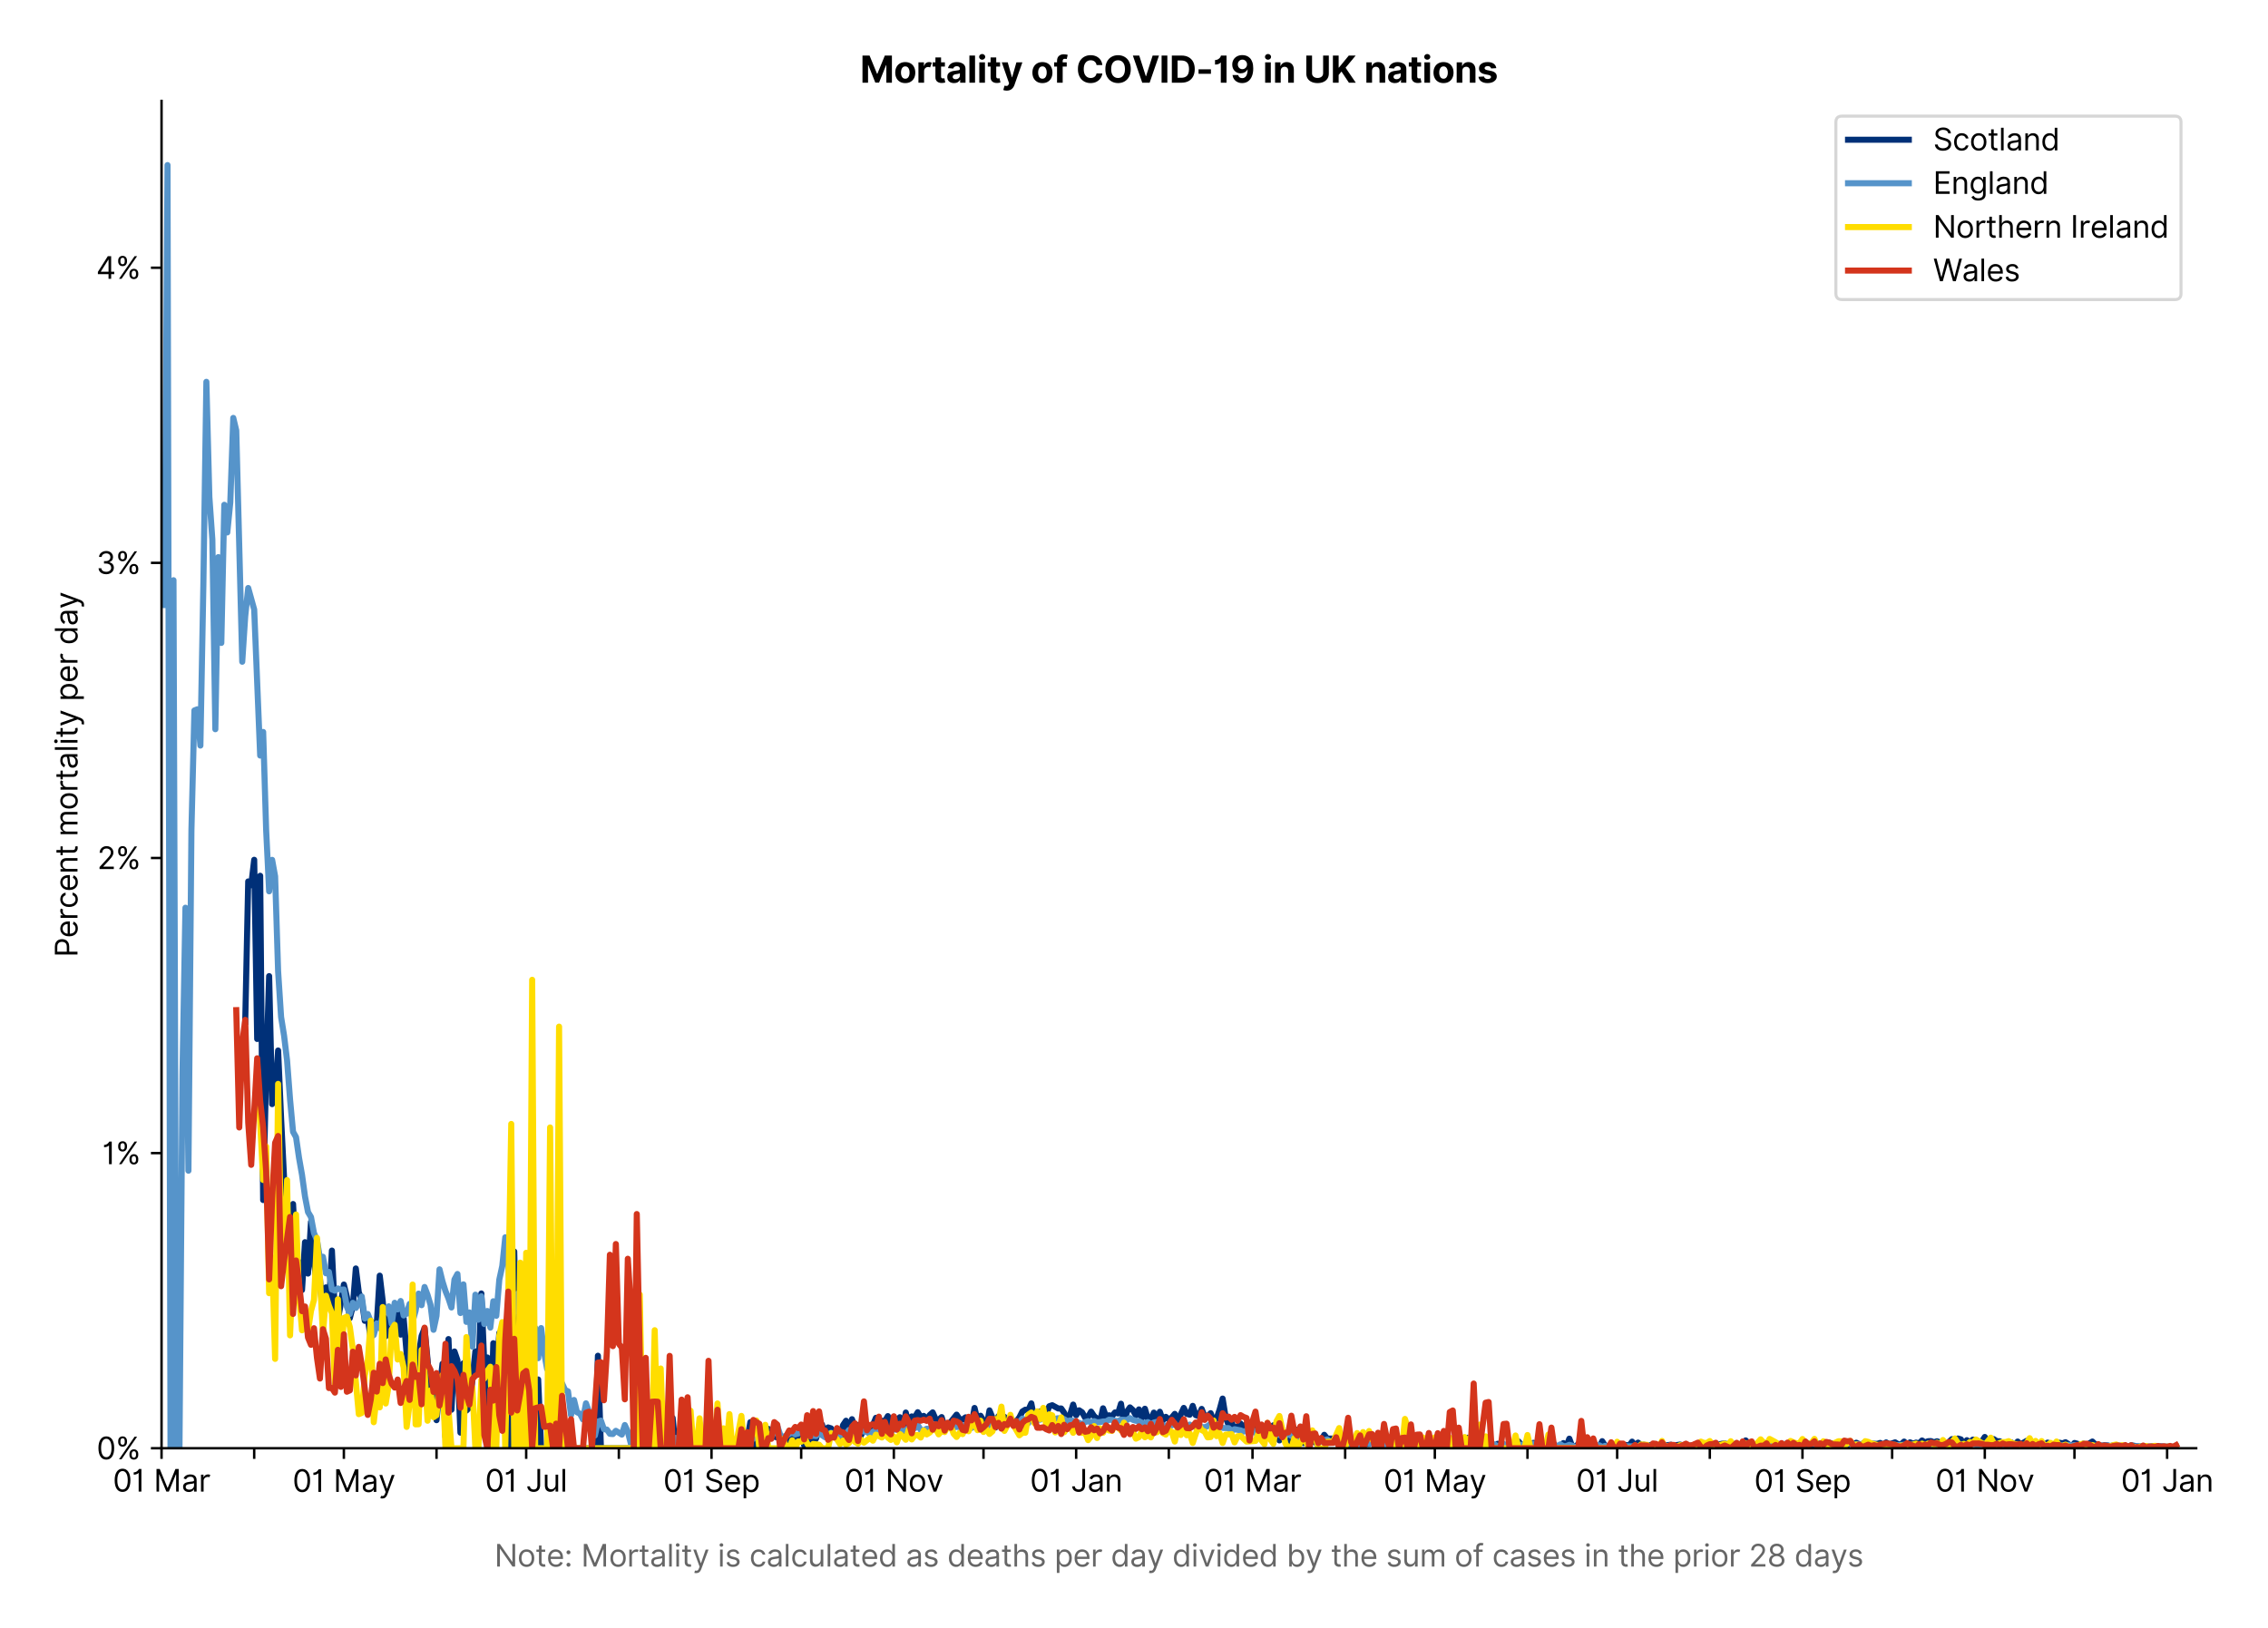 <?xml version="1.0" encoding="utf-8" standalone="no"?>
<!DOCTYPE svg PUBLIC "-//W3C//DTD SVG 1.1//EN"
  "http://www.w3.org/Graphics/SVG/1.1/DTD/svg11.dtd">
<svg xmlns:xlink="http://www.w3.org/1999/xlink" viewBox="0 0 746.398 535.807" xmlns="http://www.w3.org/2000/svg" version="1.1">
 <defs>
  <style type="text/css">*{stroke-linejoin: round; stroke-linecap: butt}</style>
 </defs>
 <g id="figure_1">
  <g id="patch_1">
   <path d="M 0 535.807 
L 746.398 535.807 
L 746.398 0 
L 0 0 
z
" style="fill: #ffffff"/>
  </g>
  <g id="axes_1">
   <g id="patch_2">
    <path d="M 53.163 476.745 
L 722.763 476.745 
L 722.763 33.225 
L 53.163 33.225 
z
" style="fill: #ffffff"/>
   </g>
   <g id="matplotlib.axis_1">
    <g id="xtick_1">
     <g id="line2d_1">
      <defs>
       <path id="m0d89021f3d" d="M 0 0 
L 0 3.5 
" style="stroke: #000000; stroke-width: 0.8"/>
      </defs>
      <g>
       <use xlink:href="#m0d89021f3d" x="53.163" y="476.745" style="stroke: #000000; stroke-width: 0.8"/>
      </g>
     </g>
     <g id="text_1">
      <!-- 01 Mar -->
      <g transform="translate(37.126 491.018)scale(0.1 -0.1)">
       <defs>
        <path id="Inter-Regular-30" d="M 2000 -64 
Q 1230 -64 806 561 
Q 382 1186 382 2327 
Q 382 3459 809 4088 
Q 1236 4718 2000 4718 
Q 2764 4718 3191 4088 
Q 3618 3459 3618 2327 
Q 3618 1186 3194 561 
Q 2771 -64 2000 -64 
z
M 2000 436 
Q 2509 436 2791 927 
Q 3073 1418 3073 2327 
Q 3073 3234 2789 3730 
Q 2505 4227 2000 4227 
Q 1496 4227 1211 3730 
Q 927 3234 927 2327 
Q 927 1418 1210 927 
Q 1493 436 2000 436 
z
" transform="scale(0.016)"/>
        <path id="Inter-Regular-31" d="M 1973 4655 
L 1973 0 
L 1409 0 
L 1409 3836 
L 1373 3836 
Q 1341 3773 1209 3692 
Q 1077 3611 868 3551 
Q 659 3491 391 3491 
L 391 3964 
Q 661 3964 859 4061 
Q 1057 4159 1190 4291 
Q 1323 4423 1392 4529 
Q 1461 4636 1473 4655 
L 1973 4655 
z
" transform="scale(0.016)"/>
        <path id="Inter-Regular-20" transform="scale(0.016)"/>
        <path id="Inter-Regular-4d" d="M 564 4655 
L 1236 4655 
L 2818 791 
L 2873 791 
L 4455 4655 
L 5127 4655 
L 5127 0 
L 4600 0 
L 4600 3536 
L 4555 3536 
L 3100 0 
L 2591 0 
L 1136 3536 
L 1091 3536 
L 1091 0 
L 564 0 
L 564 4655 
z
" transform="scale(0.016)"/>
        <path id="Inter-Regular-61" d="M 1518 -82 
Q 1186 -82 916 44 
Q 646 170 486 410 
Q 327 650 327 991 
Q 327 1291 445 1478 
Q 564 1666 761 1773 
Q 959 1880 1199 1933 
Q 1439 1986 1682 2018 
Q 2000 2059 2199 2080 
Q 2398 2102 2490 2154 
Q 2582 2207 2582 2336 
L 2582 2355 
Q 2582 2691 2399 2877 
Q 2216 3064 1846 3064 
Q 1461 3064 1243 2895 
Q 1025 2727 936 2536 
L 427 2718 
Q 564 3036 792 3214 
Q 1021 3393 1292 3464 
Q 1564 3536 1827 3536 
Q 1996 3536 2215 3496 
Q 2434 3457 2640 3334 
Q 2846 3211 2982 2963 
Q 3118 2716 3118 2300 
L 3118 0 
L 2582 0 
L 2582 473 
L 2555 473 
Q 2500 359 2373 229 
Q 2246 100 2034 9 
Q 1823 -82 1518 -82 
z
M 1600 400 
Q 1918 400 2137 525 
Q 2357 650 2469 847 
Q 2582 1045 2582 1264 
L 2582 1755 
Q 2548 1714 2433 1681 
Q 2318 1648 2169 1624 
Q 2021 1600 1881 1583 
Q 1741 1566 1655 1555 
Q 1446 1527 1265 1467 
Q 1084 1407 974 1287 
Q 864 1168 864 964 
Q 864 684 1072 542 
Q 1280 400 1600 400 
z
" transform="scale(0.016)"/>
        <path id="Inter-Regular-72" d="M 491 0 
L 491 3491 
L 1009 3491 
L 1009 2964 
L 1046 2964 
Q 1139 3223 1389 3384 
Q 1639 3545 1955 3545 
Q 2100 3545 2209 3511 
Q 2318 3477 2400 3418 
L 2218 2964 
Q 2161 2993 2085 3010 
Q 2009 3027 1909 3027 
Q 1527 3027 1277 2794 
Q 1027 2561 1027 2209 
L 1027 0 
L 491 0 
z
" transform="scale(0.016)"/>
       </defs>
       <use xlink:href="#Inter-Regular-30"/>
       <use xlink:href="#Inter-Regular-31" x="62.5"/>
       <use xlink:href="#Inter-Regular-20" x="106.676"/>
       <use xlink:href="#Inter-Regular-4d" x="134.801"/>
       <use xlink:href="#Inter-Regular-61" x="225.994"/>
       <use xlink:href="#Inter-Regular-72" x="282.386"/>
      </g>
     </g>
    </g>
    <g id="xtick_2">
     <g id="line2d_2">
      <g>
       <use xlink:href="#m0d89021f3d" x="83.656" y="476.745" style="stroke: #000000; stroke-width: 0.8"/>
      </g>
     </g>
    </g>
    <g id="xtick_3">
     <g id="line2d_3">
      <g>
       <use xlink:href="#m0d89021f3d" x="113.166" y="476.745" style="stroke: #000000; stroke-width: 0.8"/>
      </g>
     </g>
     <g id="text_2">
      <!-- 01 May -->
      <g transform="translate(96.263 491.117)scale(0.1 -0.1)">
       <defs>
        <path id="Inter-Regular-79" d="M 818 -1355 
Q 682 -1355 575 -1333 
Q 468 -1311 427 -1291 
L 564 -818 
Q 857 -893 1053 -814 
Q 1250 -736 1391 -345 
L 1509 -18 
L 218 3491 
L 800 3491 
L 1764 709 
L 1800 709 
L 2764 3491 
L 3346 3491 
L 1846 -564 
Q 1550 -1355 818 -1355 
z
" transform="scale(0.016)"/>
       </defs>
       <use xlink:href="#Inter-Regular-30"/>
       <use xlink:href="#Inter-Regular-31" x="62.5"/>
       <use xlink:href="#Inter-Regular-20" x="106.676"/>
       <use xlink:href="#Inter-Regular-4d" x="134.801"/>
       <use xlink:href="#Inter-Regular-61" x="225.994"/>
       <use xlink:href="#Inter-Regular-79" x="282.386"/>
      </g>
     </g>
    </g>
    <g id="xtick_4">
     <g id="line2d_4">
      <g>
       <use xlink:href="#m0d89021f3d" x="143.659" y="476.745" style="stroke: #000000; stroke-width: 0.8"/>
      </g>
     </g>
    </g>
    <g id="xtick_5">
     <g id="line2d_5">
      <g>
       <use xlink:href="#m0d89021f3d" x="173.169" y="476.745" style="stroke: #000000; stroke-width: 0.8"/>
      </g>
     </g>
     <g id="text_3">
      <!-- 01 Jul -->
      <g transform="translate(159.625 491.018)scale(0.1 -0.1)">
       <defs>
        <path id="Inter-Regular-4a" d="M 2346 4655 
L 2909 4655 
L 2909 1327 
Q 2909 657 2549 296 
Q 2189 -64 1582 -64 
Q 1200 -64 902 76 
Q 605 216 434 475 
Q 264 734 264 1091 
L 818 1091 
Q 818 795 1034 615 
Q 1250 436 1582 436 
Q 1948 436 2147 664 
Q 2346 893 2346 1327 
L 2346 4655 
z
" transform="scale(0.016)"/>
        <path id="Inter-Regular-75" d="M 2691 1427 
L 2691 3491 
L 3227 3491 
L 3227 0 
L 2691 0 
L 2691 591 
L 2655 591 
Q 2532 325 2273 140 
Q 2014 -45 1618 -45 
Q 1127 -45 809 280 
Q 491 605 491 1273 
L 491 3491 
L 1027 3491 
L 1027 1309 
Q 1027 927 1242 700 
Q 1457 473 1791 473 
Q 1991 473 2199 575 
Q 2407 677 2549 888 
Q 2691 1100 2691 1427 
z
" transform="scale(0.016)"/>
        <path id="Inter-Regular-6c" d="M 1027 4655 
L 1027 0 
L 491 0 
L 491 4655 
L 1027 4655 
z
" transform="scale(0.016)"/>
       </defs>
       <use xlink:href="#Inter-Regular-30"/>
       <use xlink:href="#Inter-Regular-31" x="62.5"/>
       <use xlink:href="#Inter-Regular-20" x="106.676"/>
       <use xlink:href="#Inter-Regular-4a" x="134.801"/>
       <use xlink:href="#Inter-Regular-75" x="189.063"/>
       <use xlink:href="#Inter-Regular-6c" x="247.159"/>
      </g>
     </g>
    </g>
    <g id="xtick_6">
     <g id="line2d_6">
      <g>
       <use xlink:href="#m0d89021f3d" x="203.662" y="476.745" style="stroke: #000000; stroke-width: 0.8"/>
      </g>
     </g>
    </g>
    <g id="xtick_7">
     <g id="line2d_7">
      <g>
       <use xlink:href="#m0d89021f3d" x="234.156" y="476.745" style="stroke: #000000; stroke-width: 0.8"/>
      </g>
     </g>
     <g id="text_4">
      <!-- 01 Sep -->
      <g transform="translate(218.268 491.117)scale(0.1 -0.1)">
       <defs>
        <path id="Inter-Regular-53" d="M 3109 3491 
Q 3068 3836 2777 4027 
Q 2486 4218 2064 4218 
Q 1600 4218 1318 3999 
Q 1036 3780 1036 3445 
Q 1036 3195 1189 3042 
Q 1343 2889 1553 2803 
Q 1764 2718 1936 2673 
L 2409 2545 
Q 2591 2498 2815 2414 
Q 3039 2330 3244 2185 
Q 3450 2041 3584 1816 
Q 3718 1591 3718 1264 
Q 3718 886 3521 581 
Q 3325 277 2949 97 
Q 2573 -82 2036 -82 
Q 1286 -82 845 272 
Q 405 627 364 1200 
L 946 1200 
Q 968 936 1124 764 
Q 1280 593 1519 510 
Q 1759 427 2036 427 
Q 2359 427 2616 533 
Q 2873 639 3023 828 
Q 3173 1018 3173 1273 
Q 3173 1505 3043 1650 
Q 2914 1795 2702 1886 
Q 2491 1977 2246 2045 
L 1673 2209 
Q 1127 2366 809 2657 
Q 491 2948 491 3418 
Q 491 3809 703 4101 
Q 916 4393 1276 4555 
Q 1636 4718 2082 4718 
Q 2532 4718 2882 4558 
Q 3232 4398 3437 4120 
Q 3643 3843 3655 3491 
L 3109 3491 
z
" transform="scale(0.016)"/>
        <path id="Inter-Regular-65" d="M 1955 -73 
Q 1450 -73 1085 151 
Q 721 375 524 778 
Q 327 1182 327 1718 
Q 327 2255 524 2665 
Q 721 3075 1074 3305 
Q 1427 3536 1900 3536 
Q 2173 3536 2439 3445 
Q 2705 3355 2923 3151 
Q 3141 2948 3270 2614 
Q 3400 2280 3400 1791 
L 3400 1564 
L 866 1564 
Q 884 1005 1183 707 
Q 1482 409 1955 409 
Q 2271 409 2498 545 
Q 2725 682 2827 955 
L 3346 809 
Q 3223 414 2854 170 
Q 2486 -73 1955 -73 
z
M 866 2027 
L 2855 2027 
Q 2855 2470 2595 2762 
Q 2336 3055 1900 3055 
Q 1593 3055 1368 2911 
Q 1143 2768 1013 2533 
Q 884 2298 866 2027 
z
" transform="scale(0.016)"/>
        <path id="Inter-Regular-70" d="M 491 -1309 
L 491 3491 
L 1009 3491 
L 1009 2936 
L 1073 2936 
Q 1132 3027 1237 3169 
Q 1343 3311 1542 3423 
Q 1741 3536 2082 3536 
Q 2523 3536 2859 3315 
Q 3196 3095 3384 2690 
Q 3573 2286 3573 1736 
Q 3573 1182 3384 776 
Q 3196 370 2861 148 
Q 2527 -73 2091 -73 
Q 1755 -73 1552 39 
Q 1350 152 1241 296 
Q 1132 441 1073 536 
L 1027 536 
L 1027 -1309 
L 491 -1309 
z
M 1018 1745 
Q 1018 1152 1276 780 
Q 1534 409 2018 409 
Q 2355 409 2581 587 
Q 2807 766 2921 1069 
Q 3036 1373 3036 1745 
Q 3036 2114 2923 2410 
Q 2811 2707 2585 2881 
Q 2359 3055 2018 3055 
Q 1527 3055 1272 2693 
Q 1018 2332 1018 1745 
z
" transform="scale(0.016)"/>
       </defs>
       <use xlink:href="#Inter-Regular-30"/>
       <use xlink:href="#Inter-Regular-31" x="62.5"/>
       <use xlink:href="#Inter-Regular-20" x="106.676"/>
       <use xlink:href="#Inter-Regular-53" x="134.801"/>
       <use xlink:href="#Inter-Regular-65" x="198.58"/>
       <use xlink:href="#Inter-Regular-70" x="256.818"/>
      </g>
     </g>
    </g>
    <g id="xtick_8">
     <g id="line2d_8">
      <g>
       <use xlink:href="#m0d89021f3d" x="263.666" y="476.745" style="stroke: #000000; stroke-width: 0.8"/>
      </g>
     </g>
    </g>
    <g id="xtick_9">
     <g id="line2d_9">
      <g>
       <use xlink:href="#m0d89021f3d" x="294.159" y="476.745" style="stroke: #000000; stroke-width: 0.8"/>
      </g>
     </g>
     <g id="text_5">
      <!-- 01 Nov -->
      <g transform="translate(277.888 491.018)scale(0.1 -0.1)">
       <defs>
        <path id="Inter-Regular-4e" d="M 4255 4655 
L 4255 0 
L 3709 0 
L 1173 3655 
L 1127 3655 
L 1127 0 
L 564 0 
L 564 4655 
L 1109 4655 
L 3655 991 
L 3700 991 
L 3700 4655 
L 4255 4655 
z
" transform="scale(0.016)"/>
        <path id="Inter-Regular-6f" d="M 1909 -73 
Q 1436 -73 1080 152 
Q 725 377 526 781 
Q 327 1186 327 1727 
Q 327 2273 526 2679 
Q 725 3086 1080 3311 
Q 1436 3536 1909 3536 
Q 2382 3536 2737 3311 
Q 3093 3086 3292 2679 
Q 3491 2273 3491 1727 
Q 3491 1186 3292 781 
Q 3093 377 2737 152 
Q 2382 -73 1909 -73 
z
M 1909 409 
Q 2268 409 2500 593 
Q 2732 777 2843 1077 
Q 2955 1377 2955 1727 
Q 2955 2077 2843 2379 
Q 2732 2682 2500 2868 
Q 2268 3055 1909 3055 
Q 1550 3055 1318 2868 
Q 1086 2682 975 2379 
Q 864 2077 864 1727 
Q 864 1377 975 1077 
Q 1086 777 1318 593 
Q 1550 409 1909 409 
z
" transform="scale(0.016)"/>
        <path id="Inter-Regular-76" d="M 3346 3491 
L 2055 0 
L 1509 0 
L 218 3491 
L 800 3491 
L 1764 709 
L 1800 709 
L 2764 3491 
L 3346 3491 
z
" transform="scale(0.016)"/>
       </defs>
       <use xlink:href="#Inter-Regular-30"/>
       <use xlink:href="#Inter-Regular-31" x="62.5"/>
       <use xlink:href="#Inter-Regular-20" x="106.676"/>
       <use xlink:href="#Inter-Regular-4e" x="134.801"/>
       <use xlink:href="#Inter-Regular-6f" x="210.085"/>
       <use xlink:href="#Inter-Regular-76" x="269.744"/>
      </g>
     </g>
    </g>
    <g id="xtick_10">
     <g id="line2d_10">
      <g>
       <use xlink:href="#m0d89021f3d" x="323.669" y="476.745" style="stroke: #000000; stroke-width: 0.8"/>
      </g>
     </g>
    </g>
    <g id="xtick_11">
     <g id="line2d_11">
      <g>
       <use xlink:href="#m0d89021f3d" x="354.162" y="476.745" style="stroke: #000000; stroke-width: 0.8"/>
      </g>
     </g>
     <g id="text_6">
      <!-- 01 Jan -->
      <g transform="translate(338.963 491.018)scale(0.1 -0.1)">
       <defs>
        <path id="Inter-Regular-6e" d="M 1027 2100 
L 1027 0 
L 491 0 
L 491 3491 
L 1009 3491 
L 1009 2945 
L 1055 2945 
Q 1177 3211 1427 3373 
Q 1677 3536 2073 3536 
Q 2602 3536 2928 3211 
Q 3255 2886 3255 2218 
L 3255 0 
L 2718 0 
L 2718 2182 
Q 2718 2593 2504 2824 
Q 2291 3055 1918 3055 
Q 1534 3055 1280 2806 
Q 1027 2557 1027 2100 
z
" transform="scale(0.016)"/>
       </defs>
       <use xlink:href="#Inter-Regular-30"/>
       <use xlink:href="#Inter-Regular-31" x="62.5"/>
       <use xlink:href="#Inter-Regular-20" x="106.676"/>
       <use xlink:href="#Inter-Regular-4a" x="134.801"/>
       <use xlink:href="#Inter-Regular-61" x="189.063"/>
       <use xlink:href="#Inter-Regular-6e" x="245.455"/>
      </g>
     </g>
    </g>
    <g id="xtick_12">
     <g id="line2d_12">
      <g>
       <use xlink:href="#m0d89021f3d" x="384.656" y="476.745" style="stroke: #000000; stroke-width: 0.8"/>
      </g>
     </g>
    </g>
    <g id="xtick_13">
     <g id="line2d_13">
      <g>
       <use xlink:href="#m0d89021f3d" x="412.198" y="476.745" style="stroke: #000000; stroke-width: 0.8"/>
      </g>
     </g>
     <g id="text_7">
      <!-- 01 Mar -->
      <g transform="translate(396.162 491.018)scale(0.1 -0.1)">
       <use xlink:href="#Inter-Regular-30"/>
       <use xlink:href="#Inter-Regular-31" x="62.5"/>
       <use xlink:href="#Inter-Regular-20" x="106.676"/>
       <use xlink:href="#Inter-Regular-4d" x="134.801"/>
       <use xlink:href="#Inter-Regular-61" x="225.994"/>
       <use xlink:href="#Inter-Regular-72" x="282.386"/>
      </g>
     </g>
    </g>
    <g id="xtick_14">
     <g id="line2d_14">
      <g>
       <use xlink:href="#m0d89021f3d" x="442.692" y="476.745" style="stroke: #000000; stroke-width: 0.8"/>
      </g>
     </g>
    </g>
    <g id="xtick_15">
     <g id="line2d_15">
      <g>
       <use xlink:href="#m0d89021f3d" x="472.202" y="476.745" style="stroke: #000000; stroke-width: 0.8"/>
      </g>
     </g>
     <g id="text_8">
      <!-- 01 May -->
      <g transform="translate(455.299 491.117)scale(0.1 -0.1)">
       <use xlink:href="#Inter-Regular-30"/>
       <use xlink:href="#Inter-Regular-31" x="62.5"/>
       <use xlink:href="#Inter-Regular-20" x="106.676"/>
       <use xlink:href="#Inter-Regular-4d" x="134.801"/>
       <use xlink:href="#Inter-Regular-61" x="225.994"/>
       <use xlink:href="#Inter-Regular-79" x="282.386"/>
      </g>
     </g>
    </g>
    <g id="xtick_16">
     <g id="line2d_16">
      <g>
       <use xlink:href="#m0d89021f3d" x="502.695" y="476.745" style="stroke: #000000; stroke-width: 0.8"/>
      </g>
     </g>
    </g>
    <g id="xtick_17">
     <g id="line2d_17">
      <g>
       <use xlink:href="#m0d89021f3d" x="532.205" y="476.745" style="stroke: #000000; stroke-width: 0.8"/>
      </g>
     </g>
     <g id="text_9">
      <!-- 01 Jul -->
      <g transform="translate(518.661 491.018)scale(0.1 -0.1)">
       <use xlink:href="#Inter-Regular-30"/>
       <use xlink:href="#Inter-Regular-31" x="62.5"/>
       <use xlink:href="#Inter-Regular-20" x="106.676"/>
       <use xlink:href="#Inter-Regular-4a" x="134.801"/>
       <use xlink:href="#Inter-Regular-75" x="189.063"/>
       <use xlink:href="#Inter-Regular-6c" x="247.159"/>
      </g>
     </g>
    </g>
    <g id="xtick_18">
     <g id="line2d_18">
      <g>
       <use xlink:href="#m0d89021f3d" x="562.698" y="476.745" style="stroke: #000000; stroke-width: 0.8"/>
      </g>
     </g>
    </g>
    <g id="xtick_19">
     <g id="line2d_19">
      <g>
       <use xlink:href="#m0d89021f3d" x="593.192" y="476.745" style="stroke: #000000; stroke-width: 0.8"/>
      </g>
     </g>
     <g id="text_10">
      <!-- 01 Sep -->
      <g transform="translate(577.304 491.117)scale(0.1 -0.1)">
       <use xlink:href="#Inter-Regular-30"/>
       <use xlink:href="#Inter-Regular-31" x="62.5"/>
       <use xlink:href="#Inter-Regular-20" x="106.676"/>
       <use xlink:href="#Inter-Regular-53" x="134.801"/>
       <use xlink:href="#Inter-Regular-65" x="198.58"/>
       <use xlink:href="#Inter-Regular-70" x="256.818"/>
      </g>
     </g>
    </g>
    <g id="xtick_20">
     <g id="line2d_20">
      <g>
       <use xlink:href="#m0d89021f3d" x="622.702" y="476.745" style="stroke: #000000; stroke-width: 0.8"/>
      </g>
     </g>
    </g>
    <g id="xtick_21">
     <g id="line2d_21">
      <g>
       <use xlink:href="#m0d89021f3d" x="653.195" y="476.745" style="stroke: #000000; stroke-width: 0.8"/>
      </g>
     </g>
     <g id="text_11">
      <!-- 01 Nov -->
      <g transform="translate(636.924 491.018)scale(0.1 -0.1)">
       <use xlink:href="#Inter-Regular-30"/>
       <use xlink:href="#Inter-Regular-31" x="62.5"/>
       <use xlink:href="#Inter-Regular-20" x="106.676"/>
       <use xlink:href="#Inter-Regular-4e" x="134.801"/>
       <use xlink:href="#Inter-Regular-6f" x="210.085"/>
       <use xlink:href="#Inter-Regular-76" x="269.744"/>
      </g>
     </g>
    </g>
    <g id="xtick_22">
     <g id="line2d_22">
      <g>
       <use xlink:href="#m0d89021f3d" x="682.705" y="476.745" style="stroke: #000000; stroke-width: 0.8"/>
      </g>
     </g>
    </g>
    <g id="xtick_23">
     <g id="line2d_23">
      <g>
       <use xlink:href="#m0d89021f3d" x="713.198" y="476.745" style="stroke: #000000; stroke-width: 0.8"/>
      </g>
     </g>
     <g id="text_12">
      <!-- 01 Jan -->
      <g transform="translate(697.999 491.018)scale(0.1 -0.1)">
       <use xlink:href="#Inter-Regular-30"/>
       <use xlink:href="#Inter-Regular-31" x="62.5"/>
       <use xlink:href="#Inter-Regular-20" x="106.676"/>
       <use xlink:href="#Inter-Regular-4a" x="134.801"/>
       <use xlink:href="#Inter-Regular-61" x="189.063"/>
       <use xlink:href="#Inter-Regular-6e" x="245.455"/>
      </g>
     </g>
    </g>
    <g id="text_13">
     <!--  -->
     <g style="fill: #666666" transform="translate(387.962 504.507)scale(0.1 -0.1)"/>
     <!-- Note: Mortality is calculated as deaths per day divided by the sum of cases in the prior 28 days -->
     <g style="fill: #666666" transform="translate(162.717 515.69)scale(0.1 -0.1)">
      <defs>
       <path id="Inter-Regular-74" d="M 2009 3491 
L 2009 3036 
L 1264 3036 
L 1264 1000 
Q 1264 773 1331 660 
Q 1398 548 1503 510 
Q 1609 473 1727 473 
Q 1816 473 1873 483 
Q 1930 493 1964 500 
L 2073 18 
Q 2018 -2 1920 -23 
Q 1823 -45 1673 -45 
Q 1446 -45 1228 52 
Q 1011 150 869 350 
Q 727 550 727 855 
L 727 3036 
L 200 3036 
L 200 3491 
L 727 3491 
L 727 4327 
L 1264 4327 
L 1264 3491 
L 2009 3491 
z
" transform="scale(0.016)"/>
       <path id="Inter-Regular-3a" d="M 882 -36 
Q 714 -36 593 84 
Q 473 205 473 373 
Q 473 541 593 661 
Q 714 782 882 782 
Q 1050 782 1170 661 
Q 1291 541 1291 373 
Q 1291 205 1170 84 
Q 1050 -36 882 -36 
z
M 882 2524 
Q 714 2524 593 2644 
Q 473 2765 473 2933 
Q 473 3101 593 3221 
Q 714 3342 882 3342 
Q 1050 3342 1170 3221 
Q 1291 3101 1291 2933 
Q 1291 2765 1170 2644 
Q 1050 2524 882 2524 
z
" transform="scale(0.016)"/>
       <path id="Inter-Regular-69" d="M 491 0 
L 491 3491 
L 1027 3491 
L 1027 0 
L 491 0 
z
M 764 4073 
Q 607 4073 494 4179 
Q 382 4286 382 4436 
Q 382 4586 494 4693 
Q 607 4800 764 4800 
Q 921 4800 1033 4693 
Q 1146 4586 1146 4436 
Q 1146 4286 1033 4179 
Q 921 4073 764 4073 
z
" transform="scale(0.016)"/>
       <path id="Inter-Regular-73" d="M 2964 2709 
L 2482 2573 
Q 2411 2755 2245 2914 
Q 2080 3073 1727 3073 
Q 1407 3073 1194 2926 
Q 982 2780 982 2555 
Q 982 2355 1127 2239 
Q 1273 2123 1582 2045 
L 2100 1918 
Q 3027 1691 3027 973 
Q 3027 673 2855 436 
Q 2684 200 2377 63 
Q 2071 -73 1664 -73 
Q 1130 -73 780 159 
Q 430 391 336 836 
L 846 964 
Q 989 400 1655 400 
Q 2030 400 2251 560 
Q 2473 720 2473 945 
Q 2473 1316 1955 1436 
L 1373 1573 
Q 893 1686 669 1926 
Q 446 2166 446 2527 
Q 446 2823 613 3050 
Q 780 3277 1069 3406 
Q 1359 3536 1727 3536 
Q 2246 3536 2542 3309 
Q 2839 3082 2964 2709 
z
" transform="scale(0.016)"/>
       <path id="Inter-Regular-63" d="M 1909 -73 
Q 1418 -73 1063 159 
Q 709 391 518 798 
Q 327 1205 327 1727 
Q 327 2259 524 2667 
Q 721 3075 1074 3305 
Q 1427 3536 1900 3536 
Q 2268 3536 2563 3400 
Q 2859 3264 3047 3018 
Q 3236 2773 3282 2445 
L 2746 2445 
Q 2684 2684 2474 2869 
Q 2264 3055 1909 3055 
Q 1439 3055 1151 2697 
Q 864 2339 864 1745 
Q 864 1139 1148 774 
Q 1432 409 1909 409 
Q 2223 409 2447 570 
Q 2671 732 2746 1018 
L 3282 1018 
Q 3236 709 3058 462 
Q 2880 216 2588 71 
Q 2296 -73 1909 -73 
z
" transform="scale(0.016)"/>
       <path id="Inter-Regular-64" d="M 1809 -73 
Q 1373 -73 1039 148 
Q 705 370 516 776 
Q 327 1182 327 1736 
Q 327 2286 516 2690 
Q 705 3095 1041 3315 
Q 1377 3536 1818 3536 
Q 2159 3536 2358 3423 
Q 2557 3311 2662 3169 
Q 2768 3027 2827 2936 
L 2873 2936 
L 2873 4655 
L 3409 4655 
L 3409 0 
L 2891 0 
L 2891 536 
L 2827 536 
Q 2768 441 2659 296 
Q 2550 152 2348 39 
Q 2146 -73 1809 -73 
z
M 1882 409 
Q 2366 409 2624 780 
Q 2882 1152 2882 1745 
Q 2882 2332 2627 2693 
Q 2373 3055 1882 3055 
Q 1541 3055 1315 2881 
Q 1089 2707 976 2410 
Q 864 2114 864 1745 
Q 864 1373 978 1069 
Q 1093 766 1319 587 
Q 1546 409 1882 409 
z
" transform="scale(0.016)"/>
       <path id="Inter-Regular-68" d="M 1027 2100 
L 1027 0 
L 491 0 
L 491 4655 
L 1027 4655 
L 1027 2945 
L 1073 2945 
Q 1196 3216 1442 3376 
Q 1689 3536 2100 3536 
Q 2636 3536 2963 3213 
Q 3291 2891 3291 2218 
L 3291 0 
L 2755 0 
L 2755 2182 
Q 2755 2598 2540 2826 
Q 2325 3055 1946 3055 
Q 1548 3055 1287 2806 
Q 1027 2557 1027 2100 
z
" transform="scale(0.016)"/>
       <path id="Inter-Regular-62" d="M 564 0 
L 564 4655 
L 1100 4655 
L 1100 2936 
L 1146 2936 
Q 1205 3027 1310 3169 
Q 1416 3311 1615 3423 
Q 1814 3536 2155 3536 
Q 2596 3536 2932 3315 
Q 3268 3095 3457 2690 
Q 3646 2286 3646 1736 
Q 3646 1182 3457 776 
Q 3268 370 2934 148 
Q 2600 -73 2164 -73 
Q 1827 -73 1625 39 
Q 1423 152 1314 296 
Q 1205 441 1146 536 
L 1082 536 
L 1082 0 
L 564 0 
z
M 1091 1745 
Q 1091 1152 1349 780 
Q 1607 409 2091 409 
Q 2427 409 2653 587 
Q 2880 766 2994 1069 
Q 3109 1373 3109 1745 
Q 3109 2114 2996 2410 
Q 2884 2707 2658 2881 
Q 2432 3055 2091 3055 
Q 1600 3055 1345 2693 
Q 1091 2332 1091 1745 
z
" transform="scale(0.016)"/>
       <path id="Inter-Regular-6d" d="M 491 0 
L 491 3491 
L 1009 3491 
L 1009 2945 
L 1055 2945 
Q 1164 3225 1407 3380 
Q 1650 3536 1991 3536 
Q 2336 3536 2567 3380 
Q 2798 3225 2927 2945 
L 2964 2945 
Q 3098 3216 3366 3376 
Q 3634 3536 4009 3536 
Q 4477 3536 4775 3244 
Q 5073 2952 5073 2336 
L 5073 0 
L 4536 0 
L 4536 2336 
Q 4536 2723 4325 2889 
Q 4114 3055 3827 3055 
Q 3459 3055 3257 2833 
Q 3055 2611 3055 2273 
L 3055 0 
L 2509 0 
L 2509 2391 
Q 2509 2689 2316 2872 
Q 2123 3055 1818 3055 
Q 1609 3055 1428 2943 
Q 1248 2832 1137 2635 
Q 1027 2439 1027 2182 
L 1027 0 
L 491 0 
z
" transform="scale(0.016)"/>
       <path id="Inter-Regular-66" d="M 2046 3491 
L 2046 3036 
L 1264 3036 
L 1264 0 
L 727 0 
L 727 3036 
L 164 3036 
L 164 3491 
L 727 3491 
L 727 3973 
Q 727 4273 868 4473 
Q 1009 4673 1234 4773 
Q 1459 4873 1709 4873 
Q 1907 4873 2032 4841 
Q 2157 4809 2218 4782 
L 2064 4318 
Q 2023 4332 1951 4352 
Q 1880 4373 1764 4373 
Q 1498 4373 1381 4239 
Q 1264 4105 1264 3845 
L 1264 3491 
L 2046 3491 
z
" transform="scale(0.016)"/>
       <path id="Inter-Regular-32" d="M 482 0 
L 482 409 
L 2018 2091 
Q 2289 2386 2464 2605 
Q 2639 2825 2724 3019 
Q 2809 3214 2809 3427 
Q 2809 3795 2553 4011 
Q 2298 4227 1918 4227 
Q 1514 4227 1275 3985 
Q 1036 3743 1036 3345 
L 500 3345 
Q 500 3755 688 4064 
Q 877 4373 1203 4545 
Q 1530 4718 1936 4718 
Q 2346 4718 2661 4545 
Q 2977 4373 3156 4079 
Q 3336 3786 3336 3427 
Q 3336 3170 3244 2926 
Q 3152 2682 2926 2383 
Q 2700 2084 2300 1655 
L 1255 536 
L 1255 500 
L 3418 500 
L 3418 0 
L 482 0 
z
" transform="scale(0.016)"/>
       <path id="Inter-Regular-38" d="M 1973 -64 
Q 1505 -64 1147 103 
Q 789 270 589 564 
Q 389 859 391 1236 
Q 389 1532 507 1783 
Q 625 2034 830 2203 
Q 1036 2373 1291 2418 
L 1291 2445 
Q 957 2532 759 2821 
Q 561 3111 564 3482 
Q 561 3836 743 4115 
Q 925 4395 1244 4556 
Q 1564 4718 1973 4718 
Q 2377 4718 2695 4556 
Q 3014 4395 3197 4115 
Q 3380 3836 3382 3482 
Q 3380 3111 3181 2821 
Q 2982 2532 2655 2445 
L 2655 2418 
Q 2907 2373 3109 2203 
Q 3311 2034 3431 1783 
Q 3552 1532 3555 1236 
Q 3552 859 3351 564 
Q 3150 270 2794 103 
Q 2439 -64 1973 -64 
z
M 1973 436 
Q 2446 436 2722 662 
Q 2998 889 3000 1264 
Q 2998 1527 2864 1729 
Q 2730 1932 2499 2048 
Q 2268 2164 1973 2164 
Q 1675 2164 1442 2048 
Q 1209 1932 1076 1729 
Q 943 1527 946 1264 
Q 943 889 1218 662 
Q 1493 436 1973 436 
z
M 1973 2645 
Q 2348 2645 2591 2864 
Q 2834 3084 2836 3445 
Q 2834 3800 2596 4013 
Q 2359 4227 1973 4227 
Q 1582 4227 1344 4013 
Q 1107 3800 1109 3445 
Q 1107 3084 1349 2864 
Q 1591 2645 1973 2645 
z
" transform="scale(0.016)"/>
      </defs>
      <use xlink:href="#Inter-Regular-4e"/>
      <use xlink:href="#Inter-Regular-6f" x="75.284"/>
      <use xlink:href="#Inter-Regular-74" x="134.943"/>
      <use xlink:href="#Inter-Regular-65" x="171.307"/>
      <use xlink:href="#Inter-Regular-3a" x="229.546"/>
      <use xlink:href="#Inter-Regular-20" x="257.102"/>
      <use xlink:href="#Inter-Regular-4d" x="285.227"/>
      <use xlink:href="#Inter-Regular-6f" x="376.421"/>
      <use xlink:href="#Inter-Regular-72" x="436.08"/>
      <use xlink:href="#Inter-Regular-74" x="474.432"/>
      <use xlink:href="#Inter-Regular-61" x="510.796"/>
      <use xlink:href="#Inter-Regular-6c" x="567.188"/>
      <use xlink:href="#Inter-Regular-69" x="590.909"/>
      <use xlink:href="#Inter-Regular-74" x="614.631"/>
      <use xlink:href="#Inter-Regular-79" x="650.994"/>
      <use xlink:href="#Inter-Regular-20" x="706.676"/>
      <use xlink:href="#Inter-Regular-69" x="734.801"/>
      <use xlink:href="#Inter-Regular-73" x="758.523"/>
      <use xlink:href="#Inter-Regular-20" x="810.796"/>
      <use xlink:href="#Inter-Regular-63" x="838.921"/>
      <use xlink:href="#Inter-Regular-61" x="894.744"/>
      <use xlink:href="#Inter-Regular-6c" x="951.137"/>
      <use xlink:href="#Inter-Regular-63" x="974.858"/>
      <use xlink:href="#Inter-Regular-75" x="1030.682"/>
      <use xlink:href="#Inter-Regular-6c" x="1088.779"/>
      <use xlink:href="#Inter-Regular-61" x="1112.5"/>
      <use xlink:href="#Inter-Regular-74" x="1168.892"/>
      <use xlink:href="#Inter-Regular-65" x="1205.256"/>
      <use xlink:href="#Inter-Regular-64" x="1263.495"/>
      <use xlink:href="#Inter-Regular-20" x="1325.568"/>
      <use xlink:href="#Inter-Regular-61" x="1353.693"/>
      <use xlink:href="#Inter-Regular-73" x="1410.085"/>
      <use xlink:href="#Inter-Regular-20" x="1462.358"/>
      <use xlink:href="#Inter-Regular-64" x="1490.483"/>
      <use xlink:href="#Inter-Regular-65" x="1552.557"/>
      <use xlink:href="#Inter-Regular-61" x="1610.796"/>
      <use xlink:href="#Inter-Regular-74" x="1667.188"/>
      <use xlink:href="#Inter-Regular-68" x="1703.551"/>
      <use xlink:href="#Inter-Regular-73" x="1762.642"/>
      <use xlink:href="#Inter-Regular-20" x="1814.915"/>
      <use xlink:href="#Inter-Regular-70" x="1843.04"/>
      <use xlink:href="#Inter-Regular-65" x="1903.978"/>
      <use xlink:href="#Inter-Regular-72" x="1962.216"/>
      <use xlink:href="#Inter-Regular-20" x="2000.569"/>
      <use xlink:href="#Inter-Regular-64" x="2028.694"/>
      <use xlink:href="#Inter-Regular-61" x="2090.767"/>
      <use xlink:href="#Inter-Regular-79" x="2147.159"/>
      <use xlink:href="#Inter-Regular-20" x="2202.841"/>
      <use xlink:href="#Inter-Regular-64" x="2230.966"/>
      <use xlink:href="#Inter-Regular-69" x="2293.04"/>
      <use xlink:href="#Inter-Regular-76" x="2316.762"/>
      <use xlink:href="#Inter-Regular-69" x="2372.444"/>
      <use xlink:href="#Inter-Regular-64" x="2396.165"/>
      <use xlink:href="#Inter-Regular-65" x="2458.239"/>
      <use xlink:href="#Inter-Regular-64" x="2516.478"/>
      <use xlink:href="#Inter-Regular-20" x="2578.552"/>
      <use xlink:href="#Inter-Regular-62" x="2606.677"/>
      <use xlink:href="#Inter-Regular-79" x="2668.75"/>
      <use xlink:href="#Inter-Regular-20" x="2724.432"/>
      <use xlink:href="#Inter-Regular-74" x="2752.557"/>
      <use xlink:href="#Inter-Regular-68" x="2788.921"/>
      <use xlink:href="#Inter-Regular-65" x="2848.012"/>
      <use xlink:href="#Inter-Regular-20" x="2906.251"/>
      <use xlink:href="#Inter-Regular-73" x="2934.376"/>
      <use xlink:href="#Inter-Regular-75" x="2986.648"/>
      <use xlink:href="#Inter-Regular-6d" x="3044.745"/>
      <use xlink:href="#Inter-Regular-20" x="3131.677"/>
      <use xlink:href="#Inter-Regular-6f" x="3159.802"/>
      <use xlink:href="#Inter-Regular-66" x="3219.461"/>
      <use xlink:href="#Inter-Regular-20" x="3255.54"/>
      <use xlink:href="#Inter-Regular-63" x="3283.665"/>
      <use xlink:href="#Inter-Regular-61" x="3339.489"/>
      <use xlink:href="#Inter-Regular-73" x="3395.881"/>
      <use xlink:href="#Inter-Regular-65" x="3448.154"/>
      <use xlink:href="#Inter-Regular-73" x="3506.393"/>
      <use xlink:href="#Inter-Regular-20" x="3558.665"/>
      <use xlink:href="#Inter-Regular-69" x="3586.79"/>
      <use xlink:href="#Inter-Regular-6e" x="3610.512"/>
      <use xlink:href="#Inter-Regular-20" x="3669.035"/>
      <use xlink:href="#Inter-Regular-74" x="3697.16"/>
      <use xlink:href="#Inter-Regular-68" x="3733.523"/>
      <use xlink:href="#Inter-Regular-65" x="3792.614"/>
      <use xlink:href="#Inter-Regular-20" x="3850.853"/>
      <use xlink:href="#Inter-Regular-70" x="3878.978"/>
      <use xlink:href="#Inter-Regular-72" x="3939.915"/>
      <use xlink:href="#Inter-Regular-69" x="3978.268"/>
      <use xlink:href="#Inter-Regular-6f" x="4001.989"/>
      <use xlink:href="#Inter-Regular-72" x="4061.648"/>
      <use xlink:href="#Inter-Regular-20" x="4100.001"/>
      <use xlink:href="#Inter-Regular-32" x="4128.126"/>
      <use xlink:href="#Inter-Regular-38" x="4188.637"/>
      <use xlink:href="#Inter-Regular-20" x="4250.285"/>
      <use xlink:href="#Inter-Regular-64" x="4278.41"/>
      <use xlink:href="#Inter-Regular-61" x="4340.484"/>
      <use xlink:href="#Inter-Regular-79" x="4396.876"/>
      <use xlink:href="#Inter-Regular-73" x="4452.558"/>
     </g>
    </g>
   </g>
   <g id="matplotlib.axis_2">
    <g id="ytick_1">
     <g id="line2d_24">
      <defs>
       <path id="m0b8c27a231" d="M 0 0 
L -3.5 0 
" style="stroke: #000000; stroke-width: 0.8"/>
      </defs>
      <g>
       <use xlink:href="#m0b8c27a231" x="53.163" y="476.745" style="stroke: #000000; stroke-width: 0.8"/>
      </g>
     </g>
     <g id="text_14">
      <!-- 0% -->
      <g transform="translate(31.788 480.382)scale(0.1 -0.1)">
       <defs>
        <path id="Inter-Regular-25" d="M 2855 873 
L 2855 1118 
Q 2855 1373 2960 1585 
Q 3066 1798 3269 1926 
Q 3473 2055 3764 2055 
Q 4059 2055 4259 1926 
Q 4459 1798 4561 1585 
Q 4664 1373 4664 1118 
L 4664 873 
Q 4664 618 4560 405 
Q 4457 193 4256 64 
Q 4055 -64 3764 -64 
Q 3468 -64 3266 64 
Q 3064 193 2959 405 
Q 2855 618 2855 873 
z
M 536 3536 
L 536 3782 
Q 536 4036 642 4248 
Q 748 4461 951 4589 
Q 1155 4718 1446 4718 
Q 1741 4718 1941 4589 
Q 2141 4461 2243 4248 
Q 2346 4036 2346 3782 
L 2346 3536 
Q 2346 3282 2242 3069 
Q 2139 2857 1937 2728 
Q 1736 2600 1446 2600 
Q 1150 2600 948 2728 
Q 746 2857 641 3069 
Q 536 3282 536 3536 
z
M 709 0 
L 3909 4655 
L 4427 4655 
L 1227 0 
L 709 0 
z
M 3318 1118 
L 3318 873 
Q 3318 661 3418 494 
Q 3518 327 3764 327 
Q 4002 327 4101 494 
Q 4200 661 4200 873 
L 4200 1118 
Q 4200 1330 4104 1497 
Q 4009 1664 3764 1664 
Q 3525 1664 3421 1497 
Q 3318 1330 3318 1118 
z
M 1000 3782 
L 1000 3536 
Q 1000 3325 1100 3158 
Q 1200 2991 1446 2991 
Q 1684 2991 1783 3158 
Q 1882 3325 1882 3536 
L 1882 3782 
Q 1882 3993 1786 4160 
Q 1691 4327 1446 4327 
Q 1207 4327 1103 4160 
Q 1000 3993 1000 3782 
z
" transform="scale(0.016)"/>
       </defs>
       <use xlink:href="#Inter-Regular-30"/>
       <use xlink:href="#Inter-Regular-25" x="62.5"/>
      </g>
     </g>
    </g>
    <g id="ytick_2">
     <g id="line2d_25">
      <g>
       <use xlink:href="#m0b8c27a231" x="53.163" y="379.593" style="stroke: #000000; stroke-width: 0.8"/>
      </g>
     </g>
     <g id="text_15">
      <!-- 1% -->
      <g transform="translate(33.62 383.23)scale(0.1 -0.1)">
       <use xlink:href="#Inter-Regular-31"/>
       <use xlink:href="#Inter-Regular-25" x="44.176"/>
      </g>
     </g>
    </g>
    <g id="ytick_3">
     <g id="line2d_26">
      <g>
       <use xlink:href="#m0b8c27a231" x="53.163" y="282.441" style="stroke: #000000; stroke-width: 0.8"/>
      </g>
     </g>
     <g id="text_16">
      <!-- 2% -->
      <g transform="translate(31.986 286.078)scale(0.1 -0.1)">
       <use xlink:href="#Inter-Regular-32"/>
       <use xlink:href="#Inter-Regular-25" x="60.511"/>
      </g>
     </g>
    </g>
    <g id="ytick_4">
     <g id="line2d_27">
      <g>
       <use xlink:href="#m0b8c27a231" x="53.163" y="185.289" style="stroke: #000000; stroke-width: 0.8"/>
      </g>
     </g>
     <g id="text_17">
      <!-- 3% -->
      <g transform="translate(31.673 188.926)scale(0.1 -0.1)">
       <defs>
        <path id="Inter-Regular-33" d="M 2055 -64 
Q 1605 -64 1253 90 
Q 902 245 696 521 
Q 491 798 473 1164 
L 1046 1164 
Q 1071 827 1356 631 
Q 1641 436 2046 436 
Q 2493 436 2783 664 
Q 3073 893 3073 1264 
Q 3073 1650 2787 1893 
Q 2502 2136 1973 2136 
L 1600 2136 
L 1600 2636 
L 1973 2636 
Q 2386 2636 2647 2856 
Q 2909 3077 2909 3445 
Q 2909 3798 2679 4012 
Q 2450 4227 2064 4227 
Q 1823 4227 1610 4139 
Q 1398 4052 1264 3887 
Q 1130 3723 1118 3491 
L 573 3491 
Q 586 3857 793 4133 
Q 1000 4409 1335 4563 
Q 1671 4718 2073 4718 
Q 2505 4718 2814 4544 
Q 3123 4370 3289 4086 
Q 3455 3802 3455 3473 
Q 3455 3080 3249 2802 
Q 3043 2525 2691 2418 
L 2691 2382 
Q 3132 2309 3379 2008 
Q 3627 1707 3627 1264 
Q 3627 884 3421 583 
Q 3216 282 2861 109 
Q 2507 -64 2055 -64 
z
" transform="scale(0.016)"/>
       </defs>
       <use xlink:href="#Inter-Regular-33"/>
       <use xlink:href="#Inter-Regular-25" x="63.636"/>
      </g>
     </g>
    </g>
    <g id="ytick_5">
     <g id="line2d_28">
      <g>
       <use xlink:href="#m0b8c27a231" x="53.163" y="88.137" style="stroke: #000000; stroke-width: 0.8"/>
      </g>
     </g>
     <g id="text_18">
      <!-- 4% -->
      <g transform="translate(31.617 91.774)scale(0.1 -0.1)">
       <defs>
        <path id="Inter-Regular-34" d="M 373 955 
L 373 1418 
L 2418 4655 
L 3100 4655 
L 3100 1455 
L 3736 1455 
L 3736 955 
L 3100 955 
L 3100 0 
L 2564 0 
L 2564 955 
L 373 955 
z
M 2564 1455 
L 2564 3936 
L 2527 3936 
L 982 1491 
L 982 1455 
L 2564 1455 
z
" transform="scale(0.016)"/>
       </defs>
       <use xlink:href="#Inter-Regular-34"/>
       <use xlink:href="#Inter-Regular-25" x="64.205"/>
      </g>
     </g>
    </g>
    <g id="text_19">
     <!-- Percent mortality per day -->
     <g transform="translate(25.5 315.1)rotate(-90)scale(0.1 -0.1)">
      <defs>
       <path id="Inter-Regular-50" d="M 564 0 
L 564 4655 
L 2136 4655 
Q 2684 4655 3033 4458 
Q 3382 4261 3550 3927 
Q 3718 3593 3718 3182 
Q 3718 2770 3551 2434 
Q 3384 2098 3036 1899 
Q 2689 1700 2146 1700 
L 1127 1700 
L 1127 0 
L 564 0 
z
M 1127 2200 
L 2127 2200 
Q 2689 2200 2926 2482 
Q 3164 2764 3164 3182 
Q 3164 3602 2925 3878 
Q 2686 4155 2118 4155 
L 1127 4155 
L 1127 2200 
z
" transform="scale(0.016)"/>
      </defs>
      <use xlink:href="#Inter-Regular-50"/>
      <use xlink:href="#Inter-Regular-65" x="63.494"/>
      <use xlink:href="#Inter-Regular-72" x="121.733"/>
      <use xlink:href="#Inter-Regular-63" x="160.085"/>
      <use xlink:href="#Inter-Regular-65" x="215.909"/>
      <use xlink:href="#Inter-Regular-6e" x="274.148"/>
      <use xlink:href="#Inter-Regular-74" x="332.671"/>
      <use xlink:href="#Inter-Regular-20" x="369.034"/>
      <use xlink:href="#Inter-Regular-6d" x="397.159"/>
      <use xlink:href="#Inter-Regular-6f" x="484.091"/>
      <use xlink:href="#Inter-Regular-72" x="543.75"/>
      <use xlink:href="#Inter-Regular-74" x="582.102"/>
      <use xlink:href="#Inter-Regular-61" x="618.466"/>
      <use xlink:href="#Inter-Regular-6c" x="674.858"/>
      <use xlink:href="#Inter-Regular-69" x="698.58"/>
      <use xlink:href="#Inter-Regular-74" x="722.301"/>
      <use xlink:href="#Inter-Regular-79" x="758.665"/>
      <use xlink:href="#Inter-Regular-20" x="814.347"/>
      <use xlink:href="#Inter-Regular-70" x="842.472"/>
      <use xlink:href="#Inter-Regular-65" x="903.409"/>
      <use xlink:href="#Inter-Regular-72" x="961.648"/>
      <use xlink:href="#Inter-Regular-20" x="1000"/>
      <use xlink:href="#Inter-Regular-64" x="1028.125"/>
      <use xlink:href="#Inter-Regular-61" x="1090.199"/>
      <use xlink:href="#Inter-Regular-79" x="1146.591"/>
     </g>
    </g>
   </g>
   <g id="line2d_29">
    <path d="M 80.705 336.352 
L 81.689 290.153 
L 82.672 291.415 
L 83.656 283.031 
L 84.64 342.02 
L 85.623 288.29 
L 86.607 395.031 
L 87.591 352.934 
L 88.574 321.322 
L 89.558 363.455 
L 90.542 360.909 
L 91.525 345.807 
L 92.509 368.174 
L 93.493 387.924 
L 94.476 395.771 
L 95.46 409.187 
L 96.444 396.35 
L 97.427 414.172 
L 98.411 415.634 
L 99.395 424.653 
L 100.378 408.907 
L 101.362 419.236 
L 102.346 402.21 
L 103.329 415.484 
L 104.313 423.025 
L 105.296 420.838 
L 106.28 434.006 
L 107.264 423.789 
L 108.247 430.016 
L 109.231 411.673 
L 110.215 432.221 
L 111.198 434.428 
L 112.182 429.007 
L 113.166 422.853 
L 114.149 426.935 
L 115.133 433.906 
L 116.117 429.953 
L 117.1 417.564 
L 118.084 425.449 
L 119.068 427.968 
L 120.051 434.795 
L 121.035 433.93 
L 122.019 440.829 
L 123.002 435.622 
L 123.986 436.074 
L 124.97 419.923 
L 125.953 428.273 
L 126.937 439.875 
L 127.921 434.231 
L 128.904 436.966 
L 129.888 440.376 
L 130.872 431.279 
L 131.855 439.333 
L 132.839 433.939 
L 133.823 445.418 
L 134.806 455.329 
L 135.79 460.475 
L 136.774 447.4 
L 137.757 446.276 
L 138.741 439.788 
L 139.725 437.242 
L 140.708 447.65 
L 141.692 459.873 
L 142.676 459.097 
L 143.659 467.498 
L 144.643 457.532 
L 145.627 448.938 
L 146.61 473.05 
L 147.594 440.807 
L 148.578 464.062 
L 149.561 444.892 
L 150.545 447.773 
L 151.529 471.605 
L 152.512 448.763 
L 153.496 464.329 
L 154.479 463.335 
L 156.447 444.84 
L 157.43 452.253 
L 158.414 425.791 
L 159.398 449.481 
L 160.381 446.852 
L 161.365 476.745 
L 162.349 442.171 
L 163.332 452.727 
L 164.316 438.795 
L 165.3 463.809 
L 166.283 462.965 
L 167.267 476.745 
L 168.251 476.745 
L 169.234 411.977 
L 170.218 460.279 
L 171.202 459.908 
L 172.185 476.745 
L 174.153 476.745 
L 175.136 455.059 
L 176.12 476.745 
L 177.104 454.099 
L 178.087 476.745 
L 195.793 476.745 
L 196.777 446.29 
L 197.761 476.745 
L 220.385 476.745 
L 221.368 466.76 
L 222.352 476.745 
L 223.336 476.745 
L 224.319 468.519 
L 225.303 469.035 
L 226.287 476.745 
L 229.238 476.745 
L 230.221 470.181 
L 231.205 476.745 
L 234.156 476.745 
L 235.14 471.904 
L 236.123 471.987 
L 237.107 472.243 
L 238.091 476.745 
L 244.976 476.745 
L 245.96 473.842 
L 246.944 468.15 
L 247.927 476.745 
L 248.911 476.745 
L 250.878 472.087 
L 251.862 476.745 
L 252.845 470.353 
L 253.829 472.654 
L 256.78 473.454 
L 257.764 475.23 
L 258.747 473.984 
L 259.731 474.068 
L 260.715 472.763 
L 261.698 475.526 
L 262.682 472.149 
L 263.666 471.361 
L 264.649 475.737 
L 265.633 473.905 
L 266.617 474.049 
L 267.6 475.035 
L 268.584 473.503 
L 269.568 469.957 
L 270.551 468.972 
L 271.535 472.811 
L 272.519 469.898 
L 273.502 470.196 
L 274.486 472.229 
L 275.47 470.353 
L 276.453 473.741 
L 277.437 469.149 
L 278.421 467.689 
L 279.404 472.383 
L 280.388 467.179 
L 281.372 470.011 
L 282.355 469.103 
L 283.339 472.539 
L 284.323 470.549 
L 285.306 470.385 
L 286.29 469.859 
L 287.274 469.086 
L 288.257 466.731 
L 289.241 471.665 
L 290.225 467.703 
L 291.208 467.835 
L 292.192 466.16 
L 293.176 469.562 
L 294.159 466.395 
L 295.143 467.941 
L 296.127 466.535 
L 297.11 471.265 
L 298.094 464.986 
L 299.078 468.961 
L 300.061 466.261 
L 301.045 466.591 
L 302.028 464.882 
L 303.012 466.437 
L 303.996 466.098 
L 304.979 467.499 
L 305.963 465.818 
L 306.947 464.938 
L 307.93 467.192 
L 308.914 467.399 
L 309.898 466.487 
L 310.881 469.81 
L 311.865 469.384 
L 314.816 465.68 
L 315.8 467.165 
L 316.783 467.307 
L 317.767 466.571 
L 318.751 469.456 
L 319.734 469.061 
L 320.718 463.481 
L 321.702 467.564 
L 322.685 466.042 
L 323.669 467.637 
L 324.653 469.884 
L 325.636 464.281 
L 326.62 466.667 
L 327.604 469.943 
L 328.587 466.179 
L 329.571 466.085 
L 330.555 466.397 
L 331.538 468.126 
L 332.522 468.032 
L 333.506 469.062 
L 335.473 466.591 
L 336.457 464.647 
L 337.44 464.051 
L 338.424 464.152 
L 339.408 461.978 
L 340.391 467.2 
L 341.375 465.388 
L 342.359 464.594 
L 343.342 466.515 
L 344.326 465.544 
L 345.31 462.92 
L 346.293 462.577 
L 348.261 463.659 
L 349.244 463.656 
L 350.228 465.087 
L 351.212 467.381 
L 352.195 465.669 
L 353.179 462.368 
L 354.162 465.883 
L 355.146 464.254 
L 356.13 464.913 
L 357.113 466.68 
L 358.097 466.396 
L 359.081 464.693 
L 360.064 466.167 
L 361.048 466.964 
L 362.032 468.062 
L 363.015 463.597 
L 363.999 466.299 
L 364.983 465.897 
L 365.966 466.188 
L 366.95 464.952 
L 367.934 465.292 
L 368.917 462.089 
L 369.901 468.519 
L 370.885 464.676 
L 371.868 463.295 
L 372.852 464.179 
L 373.836 465.961 
L 374.819 463.958 
L 375.803 466.809 
L 376.787 463.736 
L 377.77 467.041 
L 378.754 467.26 
L 379.738 465.01 
L 380.721 467.639 
L 381.705 464.727 
L 382.689 467.563 
L 383.672 466.403 
L 384.656 467.258 
L 385.64 466.631 
L 386.623 465.427 
L 387.607 468.915 
L 388.591 465.581 
L 389.574 463.468 
L 390.558 465.419 
L 391.542 465.696 
L 392.525 462.793 
L 393.509 465.843 
L 394.493 466.151 
L 395.476 463.798 
L 396.46 466.355 
L 397.444 466.2 
L 398.427 465.201 
L 399.411 467.794 
L 400.395 466.92 
L 401.378 464.026 
L 402.362 460.392 
L 403.345 466.513 
L 404.329 469.055 
L 405.313 468.274 
L 406.296 470.486 
L 408.264 468.606 
L 409.247 470.073 
L 410.231 468.66 
L 411.215 472.841 
L 412.198 467.888 
L 413.182 471.378 
L 414.166 471.724 
L 415.149 470.154 
L 416.133 472.905 
L 417.117 471.863 
L 418.1 471.815 
L 419.084 469.186 
L 421.051 474.163 
L 422.035 472.56 
L 424.002 474.604 
L 424.986 472.911 
L 425.97 476.194 
L 426.953 470.623 
L 427.937 472.163 
L 428.921 475.02 
L 429.904 473.248 
L 432.855 474.889 
L 433.839 474.87 
L 434.823 474.228 
L 435.806 472.32 
L 436.79 473.577 
L 439.741 473.546 
L 440.725 475.454 
L 441.708 476.1 
L 442.692 476.095 
L 443.676 475.438 
L 444.659 475.424 
L 445.643 476.083 
L 446.627 474.049 
L 447.61 475.377 
L 450.561 475.271 
L 451.545 474.472 
L 452.528 475.201 
L 453.512 476.745 
L 454.496 476.745 
L 455.479 474.234 
L 457.447 475.843 
L 458.43 475.819 
L 459.414 476.745 
L 460.398 475.778 
L 461.381 475.746 
L 462.365 473.613 
L 463.349 476.745 
L 464.332 474.472 
L 465.316 476.745 
L 466.3 474.291 
L 467.283 474.224 
L 468.267 475.437 
L 469.251 475.375 
L 470.234 476.745 
L 472.202 476.745 
L 473.185 475.185 
L 474.169 476.745 
L 482.038 476.745 
L 483.022 473.277 
L 484.006 476.745 
L 486.957 476.745 
L 487.94 475.087 
L 488.924 476.745 
L 491.875 476.745 
L 492.859 475.278 
L 493.842 475.322 
L 494.826 476.745 
L 495.81 476.745 
L 496.793 475.454 
L 498.761 475.569 
L 499.744 474.503 
L 501.711 476.745 
L 502.695 476.745 
L 504.662 474.961 
L 506.63 476.745 
L 507.613 475.989 
L 508.597 476.016 
L 509.581 476.745 
L 510.564 475.401 
L 511.548 475.442 
L 512.532 476.745 
L 513.515 476.745 
L 514.499 475.047 
L 515.483 476.198 
L 516.466 473.59 
L 517.45 476.239 
L 518.434 476.261 
L 519.417 475.332 
L 520.401 475.84 
L 521.385 475.438 
L 522.368 475.909 
L 523.352 475.196 
L 524.336 476.392 
L 525.319 476.098 
L 526.303 476.433 
L 527.287 474.418 
L 528.27 475.924 
L 530.238 476.033 
L 531.221 476.525 
L 532.205 476.336 
L 533.189 476.359 
L 535.156 475.677 
L 536.14 475.882 
L 537.123 474.567 
L 538.107 475.946 
L 539.091 474.89 
L 540.074 475.698 
L 541.058 475.569 
L 542.042 475.877 
L 543.025 475.752 
L 544.009 475.497 
L 546.96 476.083 
L 547.944 475.833 
L 549.911 475.583 
L 550.894 475.965 
L 551.878 475.687 
L 552.862 475.535 
L 553.845 475.801 
L 554.829 476.331 
L 557.78 475.544 
L 558.764 475.335 
L 559.747 475.76 
L 560.731 475.548 
L 561.715 475.68 
L 562.698 474.913 
L 563.682 475.423 
L 564.666 476.163 
L 565.649 475.52 
L 566.633 475.272 
L 567.617 475.206 
L 568.6 475.402 
L 570.568 475.334 
L 571.551 475.525 
L 572.535 475.991 
L 573.519 475.725 
L 574.502 474.161 
L 575.486 475.155 
L 576.47 475.145 
L 577.453 475.947 
L 578.437 475.687 
L 579.421 474.936 
L 581.388 475.096 
L 582.372 475.626 
L 583.355 475.888 
L 584.339 475.315 
L 585.323 475.98 
L 586.306 475.856 
L 587.29 475.91 
L 588.274 475.217 
L 589.257 475.609 
L 590.241 475.702 
L 591.225 475.994 
L 592.208 475.569 
L 593.192 475.857 
L 594.176 475.59 
L 596.143 475.799 
L 597.127 475.214 
L 598.11 475.893 
L 599.094 475.272 
L 600.078 475.956 
L 602.045 474.928 
L 603.028 475.251 
L 604.012 475.229 
L 605.979 475.407 
L 606.963 475.231 
L 607.947 475.667 
L 608.93 475.149 
L 609.914 475.374 
L 610.898 474.925 
L 611.881 475.442 
L 612.865 475.364 
L 613.849 474.686 
L 614.832 475.475 
L 615.816 475.242 
L 617.783 475.306 
L 618.767 474.995 
L 619.751 475.545 
L 620.734 474.823 
L 621.718 475.48 
L 623.685 474.806 
L 624.669 475.431 
L 625.653 475.457 
L 626.636 474.554 
L 627.62 475.472 
L 628.604 474.804 
L 629.587 475.249 
L 630.571 474.89 
L 631.555 475.154 
L 632.538 474.186 
L 633.522 474.851 
L 634.506 474.43 
L 635.489 474.386 
L 636.473 474.792 
L 637.457 474.446 
L 638.44 474.799 
L 639.424 474.78 
L 640.408 475.56 
L 642.375 473.746 
L 643.359 474.54 
L 644.342 473.536 
L 645.326 473.814 
L 646.31 475.631 
L 647.293 474.095 
L 648.277 474.781 
L 649.261 473.908 
L 650.244 474.051 
L 651.228 474.52 
L 652.211 474.535 
L 653.195 473.032 
L 654.179 474.956 
L 655.162 474.557 
L 656.146 473.742 
L 657.13 474.417 
L 658.113 474.444 
L 659.097 475.133 
L 660.081 475.126 
L 661.064 475.939 
L 662.048 474.898 
L 663.032 475.699 
L 664.015 474.54 
L 664.999 475.456 
L 666.966 474.313 
L 667.95 476.108 
L 668.934 475.227 
L 669.917 475.619 
L 670.901 475.622 
L 671.885 475.503 
L 672.868 475.629 
L 673.852 474.891 
L 674.836 475.267 
L 675.819 476.011 
L 676.803 475.533 
L 677.787 474.931 
L 678.77 475.141 
L 679.754 474.762 
L 680.738 475.385 
L 681.721 476.377 
L 682.705 475.011 
L 683.689 475.262 
L 684.672 475.88 
L 685.656 475.224 
L 686.64 475.727 
L 688.607 474.534 
L 689.591 475.504 
L 690.574 475.626 
L 691.558 475.893 
L 692.542 475.784 
L 693.525 475.795 
L 694.509 476.162 
L 695.493 475.815 
L 696.476 476.062 
L 697.46 475.973 
L 700.411 476.238 
L 701.394 475.774 
L 703.362 476.101 
L 705.329 476.401 
L 706.313 476.092 
L 707.296 476.593 
L 708.28 476.103 
L 709.264 475.998 
L 710.247 476.247 
L 712.215 476.42 
L 713.198 476.397 
L 714.182 476.604 
L 716.149 476.376 
L 716.149 476.376 
" clip-path="url(#p26529ee910)" style="fill: none; stroke: #003078; stroke-width: 2; stroke-linecap: square"/>
   </g>
   <g id="line2d_30">
    <path d="M 54.146 199.168 
L 55.13 54.345 
L 56.113 476.745 
L 57.097 191.004 
L 58.081 476.745 
L 59.064 476.745 
L 60.048 353.768 
L 61.032 298.811 
L 62.015 385.379 
L 62.999 273.285 
L 63.983 233.865 
L 64.966 233.485 
L 65.95 245.431 
L 66.934 192.311 
L 67.917 125.692 
L 68.901 163.554 
L 69.885 177.61 
L 70.868 240.047 
L 71.852 183.391 
L 72.836 211.64 
L 73.819 166.167 
L 74.803 175.269 
L 75.787 165.369 
L 76.77 137.573 
L 77.754 141.704 
L 79.721 217.835 
L 80.705 202.828 
L 81.689 193.559 
L 83.656 200.648 
L 85.623 248.719 
L 86.607 240.949 
L 87.591 273.24 
L 88.574 293.414 
L 89.558 283.054 
L 90.542 288.494 
L 91.525 319.7 
L 92.509 334.788 
L 93.493 340.947 
L 94.476 349.107 
L 95.46 361.959 
L 96.444 372.575 
L 97.427 374.341 
L 98.411 381.154 
L 99.395 386.738 
L 100.378 393.873 
L 101.362 398.989 
L 102.346 400.641 
L 103.329 405.9 
L 104.313 408.222 
L 105.296 414.211 
L 106.28 413.71 
L 107.264 419.154 
L 108.247 418.692 
L 109.231 424.481 
L 110.215 424.867 
L 111.198 424.133 
L 112.182 424.57 
L 113.166 424.485 
L 114.149 430.129 
L 115.133 432.542 
L 116.117 428.858 
L 117.1 430.555 
L 118.084 428.949 
L 119.068 426.797 
L 120.051 434.02 
L 121.035 432.553 
L 122.019 435.038 
L 123.002 439.475 
L 123.986 435.634 
L 124.97 437.233 
L 125.953 432.64 
L 126.937 431.797 
L 127.921 430.026 
L 128.904 435.8 
L 129.888 428.857 
L 130.872 431.035 
L 131.855 428.274 
L 132.839 433.031 
L 133.823 432.43 
L 134.806 429.241 
L 135.79 435.004 
L 136.774 431.486 
L 137.757 425.836 
L 138.741 429.648 
L 139.725 423.661 
L 140.708 426.261 
L 141.692 429.56 
L 142.676 437.754 
L 143.659 433.15 
L 144.643 417.847 
L 145.627 421.839 
L 146.61 424.996 
L 147.594 427.429 
L 148.578 430.406 
L 149.561 421.207 
L 150.545 419.38 
L 151.529 432.233 
L 152.512 422.799 
L 153.496 435.152 
L 154.479 432.039 
L 155.463 443.289 
L 156.447 426.187 
L 157.43 434.436 
L 158.414 426.726 
L 159.398 435.855 
L 160.381 431.565 
L 161.365 437.029 
L 162.349 428.357 
L 163.332 433.146 
L 164.316 421.268 
L 165.3 416.732 
L 166.283 407.299 
L 167.267 414.926 
L 168.251 435.569 
L 170.218 425.924 
L 171.202 434.58 
L 172.185 421.676 
L 173.169 447.47 
L 174.153 424.181 
L 175.136 442.812 
L 176.12 437.122 
L 177.104 447.099 
L 178.087 437.184 
L 179.071 445.269 
L 180.055 450.665 
L 181.038 438.457 
L 182.022 453.998 
L 183.006 456.081 
L 183.989 464.758 
L 184.973 455.38 
L 185.957 457.553 
L 186.94 458.022 
L 187.924 465.843 
L 188.908 460.856 
L 189.891 464.895 
L 190.875 465.349 
L 191.859 467.261 
L 192.842 461.955 
L 193.826 464.689 
L 194.81 465.087 
L 195.793 472.535 
L 196.777 467.953 
L 197.761 467.644 
L 198.744 470.461 
L 199.728 470.601 
L 200.712 471.987 
L 201.695 472.07 
L 202.679 471.009 
L 204.646 472.243 
L 205.63 469.099 
L 206.613 471.297 
L 207.597 475.129 
L 208.581 471.951 
L 209.564 473.08 
L 210.548 470.946 
L 211.532 472.611 
L 212.515 471.122 
L 213.499 471.805 
L 214.483 473.843 
L 215.466 473.435 
L 216.45 473.995 
L 217.434 471.736 
L 218.417 474.947 
L 219.401 471.376 
L 221.368 475.881 
L 222.352 473.338 
L 224.319 474.252 
L 225.303 471.393 
L 226.287 474.699 
L 227.27 472.34 
L 228.254 472.371 
L 229.238 473.633 
L 230.221 473.669 
L 231.205 474.835 
L 233.172 474.182 
L 234.156 476.024 
L 235.14 473.908 
L 236.123 474.669 
L 237.107 474.731 
L 238.091 472.826 
L 239.074 474.265 
L 240.058 472.937 
L 241.042 474.19 
L 242.025 474.288 
L 243.009 473.603 
L 243.993 474.251 
L 244.976 472.484 
L 245.96 473.576 
L 246.944 473.037 
L 247.927 473.592 
L 248.911 472.375 
L 249.895 472.143 
L 251.862 473.628 
L 252.845 472.091 
L 253.829 472.95 
L 254.813 471.478 
L 255.796 469.399 
L 256.78 472.356 
L 257.764 473.118 
L 260.715 471.49 
L 261.698 472.18 
L 262.682 471.884 
L 263.666 471.402 
L 264.649 470.716 
L 265.633 471.994 
L 266.617 472.746 
L 267.6 472.632 
L 268.584 472.727 
L 269.568 471.8 
L 271.535 473.112 
L 272.519 472.113 
L 273.502 471.648 
L 275.47 472.857 
L 276.453 472.481 
L 277.437 471.797 
L 278.421 472.039 
L 279.404 470.727 
L 280.388 472.474 
L 281.372 471.335 
L 282.355 471.192 
L 283.339 470.892 
L 284.323 471.219 
L 285.306 471.376 
L 286.29 472.091 
L 287.274 471.285 
L 288.257 471.06 
L 289.241 471.409 
L 290.225 471.115 
L 291.208 471.051 
L 292.192 470.553 
L 293.176 470.729 
L 294.159 470.546 
L 295.143 470.616 
L 296.127 470.573 
L 297.11 470.979 
L 298.094 470.583 
L 299.078 470.062 
L 300.061 470.187 
L 301.045 470.136 
L 302.028 469.085 
L 303.012 470.703 
L 303.996 470.879 
L 304.979 470.329 
L 306.947 470.476 
L 307.93 470.143 
L 308.914 470.591 
L 309.898 470.485 
L 310.881 469.187 
L 311.865 469.866 
L 312.849 470.013 
L 314.816 469.718 
L 315.8 469.765 
L 316.783 469.534 
L 317.767 469.122 
L 318.751 469.991 
L 319.734 470.063 
L 321.702 469.115 
L 322.685 469.824 
L 323.669 470.055 
L 324.653 470.136 
L 325.636 468.628 
L 326.62 468.37 
L 327.604 469.615 
L 328.587 469.323 
L 329.571 469.224 
L 330.555 468.633 
L 331.538 468.527 
L 332.522 468.183 
L 333.506 467.588 
L 334.489 467.999 
L 335.473 468.109 
L 336.457 466.96 
L 337.44 467.506 
L 338.424 468.443 
L 339.408 466.478 
L 340.391 466.799 
L 341.375 467.396 
L 342.359 467.328 
L 343.342 466.247 
L 345.31 467.396 
L 346.293 467.659 
L 347.277 467.061 
L 348.261 466.851 
L 350.228 467.159 
L 351.212 467.881 
L 352.195 467.582 
L 353.179 467.712 
L 354.162 468.3 
L 355.146 468.348 
L 356.13 468.903 
L 357.113 468.131 
L 358.097 467.831 
L 359.081 468.2 
L 360.064 467.815 
L 361.048 468.203 
L 362.032 468.132 
L 363.015 467.928 
L 363.999 467.908 
L 364.983 467.352 
L 365.966 467.427 
L 366.95 467.701 
L 367.934 467.802 
L 368.917 467.351 
L 370.885 467.457 
L 371.868 466.82 
L 372.852 467.393 
L 373.836 467.695 
L 374.819 467.815 
L 375.803 468.342 
L 376.787 468.49 
L 377.77 468.137 
L 378.754 468.83 
L 379.738 468.287 
L 380.721 468.053 
L 381.705 468.486 
L 382.689 469.285 
L 383.672 469.282 
L 384.656 469.073 
L 385.64 469.207 
L 386.623 468.709 
L 387.607 469.835 
L 388.591 469.167 
L 389.574 469.617 
L 390.558 469.797 
L 391.542 468.955 
L 392.525 469.628 
L 393.509 469.255 
L 394.493 469.372 
L 395.476 469.78 
L 396.46 469.818 
L 397.444 469.46 
L 398.427 468.669 
L 399.411 469.551 
L 400.395 469.42 
L 401.378 469.484 
L 402.362 470.054 
L 404.329 470.123 
L 405.313 470.998 
L 406.296 470.477 
L 408.264 470.862 
L 409.247 471.264 
L 411.215 470.679 
L 412.198 470.63 
L 413.182 471.65 
L 414.166 472.43 
L 415.149 472.117 
L 416.133 470.883 
L 417.117 471.678 
L 418.1 472.12 
L 419.084 471.612 
L 420.068 471.822 
L 421.051 472.388 
L 422.035 471.796 
L 423.019 472.855 
L 424.002 471.766 
L 424.986 472.693 
L 425.97 472.335 
L 426.953 473.187 
L 427.937 473.118 
L 428.921 473.806 
L 429.904 473.388 
L 430.888 473.114 
L 431.872 472.326 
L 433.839 473.695 
L 434.823 474.427 
L 436.79 473.838 
L 437.774 474.648 
L 439.741 474.828 
L 440.725 473.897 
L 441.708 473.927 
L 443.676 475.251 
L 444.659 474.581 
L 445.643 474.781 
L 446.627 475.915 
L 447.61 474.786 
L 448.594 474.567 
L 449.578 473.963 
L 450.561 475.178 
L 452.528 474.907 
L 453.512 474.301 
L 454.496 474.843 
L 455.479 475.818 
L 456.463 474.935 
L 457.447 475.12 
L 458.43 474.507 
L 459.414 475.007 
L 462.365 474.588 
L 463.349 474.897 
L 464.332 474.406 
L 465.316 475.754 
L 466.3 475.001 
L 467.283 475.389 
L 468.267 475.216 
L 469.251 474.709 
L 470.234 474.974 
L 471.218 475.439 
L 472.202 475.579 
L 473.185 475.062 
L 474.169 475.38 
L 475.153 475.202 
L 476.136 474.673 
L 477.12 475.53 
L 478.104 475.344 
L 481.055 475.307 
L 482.038 474.41 
L 483.022 475.121 
L 484.006 476.024 
L 484.989 476.2 
L 485.973 475.467 
L 487.94 475.816 
L 488.924 476.186 
L 489.908 476.188 
L 491.875 475.446 
L 492.859 476.193 
L 493.842 475.648 
L 494.826 475.288 
L 495.81 476.195 
L 496.793 474.937 
L 497.777 475.499 
L 499.744 475.894 
L 500.728 475.579 
L 501.711 475.606 
L 502.695 476.264 
L 503.679 475.339 
L 504.662 475.234 
L 505.646 475.589 
L 506.63 476.192 
L 507.613 476.082 
L 508.597 476.235 
L 509.581 475.888 
L 510.564 476.281 
L 511.548 475.751 
L 512.532 476.117 
L 513.515 475.455 
L 514.499 476.083 
L 515.483 476.023 
L 516.466 475.619 
L 517.45 475.919 
L 518.434 476.356 
L 519.417 476.007 
L 520.401 475.41 
L 521.385 475.399 
L 522.368 475.909 
L 524.336 476.457 
L 525.319 475.711 
L 526.303 475.766 
L 527.287 476.31 
L 528.27 475.958 
L 529.254 476.358 
L 530.238 475.935 
L 532.205 476.112 
L 533.189 475.918 
L 535.156 476.09 
L 539.091 476.126 
L 540.074 475.891 
L 542.042 476.237 
L 544.009 476.046 
L 544.993 476.188 
L 545.976 476.025 
L 546.96 476.145 
L 548.927 475.966 
L 549.911 475.822 
L 550.894 476.127 
L 551.878 476.209 
L 552.862 475.987 
L 553.845 475.935 
L 555.813 476.039 
L 559.747 476.018 
L 560.731 475.725 
L 561.715 475.914 
L 565.649 475.971 
L 566.633 475.758 
L 567.617 475.866 
L 568.6 475.795 
L 569.584 476.015 
L 572.535 475.812 
L 573.519 475.662 
L 577.453 475.8 
L 578.437 475.449 
L 579.421 475.676 
L 581.388 475.342 
L 582.372 475.533 
L 583.355 475.339 
L 584.339 475.413 
L 585.323 475.322 
L 586.306 475.548 
L 587.29 475.304 
L 590.241 475.297 
L 591.225 475.52 
L 594.176 475.388 
L 595.159 475.057 
L 596.143 475.254 
L 599.094 475.1 
L 600.078 475.25 
L 601.061 475.051 
L 602.045 475.31 
L 604.012 475.378 
L 604.996 475.8 
L 605.979 475.168 
L 606.963 475.383 
L 608.93 475.069 
L 609.914 475.46 
L 610.898 475.495 
L 611.881 475.334 
L 612.865 475.475 
L 614.832 475.322 
L 615.816 475.489 
L 616.8 475.494 
L 617.783 475.814 
L 618.767 475.703 
L 619.751 475.741 
L 620.734 475.627 
L 621.718 475.669 
L 622.702 475.438 
L 623.685 475.754 
L 625.653 475.659 
L 626.636 475.581 
L 627.62 475.76 
L 628.604 475.558 
L 630.571 475.578 
L 631.555 475.851 
L 632.538 475.612 
L 634.506 475.664 
L 635.489 475.434 
L 639.424 475.69 
L 642.375 475.579 
L 643.359 475.679 
L 644.342 475.406 
L 646.31 475.595 
L 647.293 475.437 
L 648.277 475.419 
L 649.261 475.214 
L 650.244 475.455 
L 651.228 475.457 
L 652.211 475.26 
L 654.179 475.509 
L 663.032 475.519 
L 665.983 475.711 
L 666.966 475.326 
L 667.95 475.38 
L 668.934 475.704 
L 669.917 475.549 
L 672.868 475.817 
L 673.852 475.756 
L 674.836 475.46 
L 675.819 475.727 
L 676.803 475.596 
L 677.787 475.613 
L 678.77 475.846 
L 679.754 475.804 
L 680.738 475.638 
L 681.721 475.854 
L 682.705 475.673 
L 683.689 475.886 
L 684.672 475.648 
L 685.656 475.584 
L 686.64 475.854 
L 687.623 475.695 
L 688.607 475.859 
L 692.542 476.047 
L 693.525 475.821 
L 694.509 475.965 
L 695.493 475.789 
L 696.476 475.972 
L 697.46 476.021 
L 698.444 475.876 
L 699.427 476.058 
L 700.411 476.107 
L 701.394 476.04 
L 702.378 476.18 
L 703.362 476.017 
L 705.329 476.095 
L 706.313 476.264 
L 709.264 476.078 
L 710.247 476.272 
L 711.231 476.002 
L 712.215 476.204 
L 713.198 476.141 
L 714.182 476.259 
L 716.149 476.208 
L 716.149 476.208 
" clip-path="url(#p26529ee910)" style="fill: none; stroke: #5694ca; stroke-width: 2; stroke-linecap: square"/>
   </g>
   <g id="line2d_31">
    <path d="M 84.64 350.574 
L 86.607 388.425 
L 87.591 377.426 
L 88.574 425.702 
L 89.558 414.016 
L 90.542 447.327 
L 91.525 356.804 
L 92.509 408.24 
L 93.493 413.247 
L 94.476 388.475 
L 95.46 439.583 
L 96.444 415.547 
L 97.427 399.793 
L 98.411 426.431 
L 99.395 437.919 
L 100.378 435.89 
L 101.362 438.147 
L 102.346 431.558 
L 103.329 427.906 
L 104.313 407.481 
L 105.296 420.729 
L 106.28 439.208 
L 107.264 426.529 
L 108.247 429.812 
L 109.231 432.29 
L 110.215 456.089 
L 111.198 427.714 
L 112.182 448.605 
L 113.166 433.868 
L 114.149 433.422 
L 115.133 436.839 
L 116.117 444.095 
L 118.084 465.514 
L 119.068 465.119 
L 120.051 452.786 
L 121.035 447.941 
L 122.019 434.742 
L 123.002 468.174 
L 123.986 459.287 
L 124.97 463.283 
L 125.953 430.261 
L 126.937 462.018 
L 127.921 455.975 
L 128.904 437.661 
L 129.888 436.096 
L 130.872 447.535 
L 131.855 445.706 
L 132.839 450.219 
L 133.823 469.715 
L 134.806 462.014 
L 135.79 422.857 
L 136.774 468.878 
L 137.757 468.84 
L 138.741 444.361 
L 139.725 451.246 
L 140.708 467.691 
L 141.692 457.696 
L 142.676 466.508 
L 143.659 465.854 
L 144.643 453.913 
L 145.627 452.638 
L 146.61 476.745 
L 147.594 463.86 
L 148.578 476.745 
L 152.512 476.745 
L 153.496 440.153 
L 154.479 458.098 
L 155.463 456.672 
L 156.447 476.745 
L 157.43 476.745 
L 158.414 454.308 
L 159.398 453.778 
L 160.381 451.313 
L 161.365 449.907 
L 162.349 476.745 
L 163.332 476.745 
L 164.316 439.664 
L 165.3 435.227 
L 166.283 476.745 
L 167.267 426.923 
L 168.251 369.985 
L 169.234 476.745 
L 170.218 476.745 
L 171.202 415.643 
L 172.185 476.745 
L 173.169 412.406 
L 174.153 476.745 
L 175.136 322.535 
L 176.12 476.745 
L 180.055 476.745 
L 181.038 371.145 
L 182.022 476.745 
L 183.006 476.745 
L 183.989 337.956 
L 184.973 476.745 
L 209.564 476.745 
L 210.548 426.145 
L 211.532 476.745 
L 214.483 476.745 
L 215.466 437.884 
L 216.45 476.745 
L 217.434 450.488 
L 218.417 476.745 
L 226.287 476.745 
L 227.27 464.385 
L 228.254 476.745 
L 229.238 476.745 
L 230.221 466.882 
L 231.205 476.745 
L 233.172 476.745 
L 234.156 468.795 
L 235.14 476.745 
L 236.123 461.991 
L 237.107 476.745 
L 238.091 470.185 
L 239.074 476.745 
L 240.058 465.501 
L 241.042 476.745 
L 242.025 476.745 
L 243.993 466.092 
L 244.976 476.745 
L 245.96 476.745 
L 246.944 471.87 
L 247.927 471.962 
L 248.911 467.606 
L 249.895 476.745 
L 250.878 472.641 
L 251.862 469.028 
L 252.845 476.745 
L 256.78 476.745 
L 257.764 473.684 
L 258.747 476.745 
L 259.731 476.745 
L 260.715 474.122 
L 261.698 476.745 
L 262.682 474.5 
L 263.666 474.591 
L 264.649 473.135 
L 265.633 475.123 
L 266.617 476.745 
L 267.6 475.321 
L 269.568 475.565 
L 270.551 476.745 
L 272.519 476.745 
L 273.502 471.823 
L 275.47 473.844 
L 276.453 475.403 
L 277.437 474.171 
L 278.421 475.548 
L 279.404 475.035 
L 280.388 472.941 
L 281.372 474.653 
L 282.355 475.244 
L 283.339 473.864 
L 284.323 474.902 
L 286.29 473.316 
L 287.274 474.251 
L 288.257 472.27 
L 290.225 473.205 
L 291.208 471.361 
L 292.192 473.233 
L 293.176 474.005 
L 294.159 472.865 
L 295.143 474.796 
L 296.127 472.048 
L 297.11 472.807 
L 298.094 473.942 
L 299.078 470.617 
L 300.061 473.839 
L 301.045 472.476 
L 302.028 472.399 
L 303.012 473.213 
L 303.996 470.892 
L 304.979 472.197 
L 305.963 471.575 
L 306.947 470.477 
L 307.93 470.305 
L 308.914 472.172 
L 309.898 471.048 
L 310.881 471.418 
L 311.865 469.602 
L 312.849 469.227 
L 313.832 471.957 
L 314.816 473.027 
L 315.8 471.642 
L 316.783 472.084 
L 317.767 469.943 
L 318.751 471.154 
L 319.734 468.96 
L 320.718 468.766 
L 321.702 470.793 
L 322.685 467.677 
L 323.669 471.38 
L 324.653 470.484 
L 325.636 472.027 
L 326.62 471.174 
L 327.604 467.135 
L 328.587 467.935 
L 329.571 463.046 
L 330.555 471.027 
L 331.538 469.198 
L 332.522 465.742 
L 333.506 469.081 
L 335.473 472.478 
L 336.457 471.664 
L 337.44 471.636 
L 338.424 465.668 
L 339.408 464.99 
L 340.391 468.45 
L 341.375 464.596 
L 342.359 467.156 
L 343.342 463.461 
L 344.326 469.151 
L 345.31 465.576 
L 346.293 465.907 
L 347.277 471.536 
L 348.261 469.673 
L 349.244 466.585 
L 350.228 471.469 
L 351.212 470.026 
L 352.195 469.582 
L 353.179 471.66 
L 354.162 469.976 
L 355.146 470.501 
L 356.13 471.682 
L 357.113 471.575 
L 358.097 474.073 
L 359.081 472.781 
L 360.064 469.44 
L 361.048 473.382 
L 362.032 470.237 
L 363.015 471.646 
L 363.999 469.496 
L 364.983 470.893 
L 365.966 471.009 
L 366.95 468.972 
L 367.934 469.687 
L 368.917 470.875 
L 369.901 468.314 
L 370.885 470.656 
L 371.868 471.28 
L 372.852 471.299 
L 373.836 473.582 
L 374.819 473.1 
L 375.803 471.084 
L 376.787 473.111 
L 377.77 472.401 
L 378.754 473.161 
L 379.738 470.459 
L 380.721 471.489 
L 381.705 469.357 
L 382.689 471.731 
L 383.672 472.242 
L 384.656 470.773 
L 385.64 471.364 
L 386.623 474.536 
L 387.607 470.265 
L 388.591 472.373 
L 389.574 470.078 
L 390.558 472.467 
L 391.542 471.806 
L 392.525 475.007 
L 394.493 469.098 
L 395.476 470.756 
L 396.46 471.271 
L 397.444 473.161 
L 398.427 473.05 
L 399.411 467.618 
L 400.395 472.752 
L 401.378 471.795 
L 402.362 475.014 
L 403.345 472.26 
L 405.313 472.085 
L 406.296 474.821 
L 407.28 472.793 
L 408.264 472.664 
L 410.231 474.543 
L 413.182 474.334 
L 414.166 471.751 
L 415.149 474.165 
L 416.133 475.394 
L 417.117 468.387 
L 418.1 473.878 
L 419.084 475.279 
L 420.068 467.901 
L 421.051 466.122 
L 423.019 475.171 
L 424.002 476.745 
L 424.986 476.745 
L 425.97 473.435 
L 426.953 476.745 
L 428.921 473.136 
L 430.888 476.745 
L 431.872 470.861 
L 432.855 472.741 
L 433.839 476.745 
L 435.806 476.745 
L 436.79 474.597 
L 438.757 474.565 
L 440.725 470.1 
L 441.708 476.745 
L 442.692 476.745 
L 443.676 472.083 
L 444.659 474.364 
L 445.643 474.28 
L 446.627 471.746 
L 447.61 474.122 
L 448.594 471.414 
L 449.578 473.985 
L 450.561 471.072 
L 451.545 473.908 
L 452.528 473.863 
L 453.512 476.745 
L 455.479 470.731 
L 456.463 473.729 
L 458.43 473.654 
L 459.414 476.745 
L 460.398 473.603 
L 461.381 476.745 
L 462.365 467.091 
L 463.349 470.172 
L 464.332 476.745 
L 465.316 473.281 
L 466.3 476.745 
L 467.283 473.238 
L 468.267 473.184 
L 469.251 476.745 
L 470.234 473.135 
L 471.218 476.745 
L 472.202 473.144 
L 473.185 476.745 
L 476.136 476.745 
L 477.12 473.254 
L 478.104 476.745 
L 481.055 476.745 
L 482.038 473.058 
L 483.022 476.745 
L 484.006 472.995 
L 484.989 476.745 
L 485.973 476.745 
L 486.957 468.96 
L 487.94 476.745 
L 488.924 472.826 
L 489.908 476.745 
L 497.777 476.745 
L 498.761 472.543 
L 499.744 476.745 
L 501.711 476.745 
L 502.695 472.388 
L 503.679 476.745 
L 508.597 476.745 
L 509.581 472.239 
L 510.564 476.745 
L 531.221 476.745 
L 532.205 474.611 
L 533.189 476.745 
L 539.091 476.745 
L 540.074 475.502 
L 542.042 475.627 
L 543.025 476.745 
L 545.976 476.745 
L 546.96 474.341 
L 547.944 476.745 
L 548.927 476.04 
L 551.878 476.21 
L 552.862 475.743 
L 554.829 475.851 
L 556.796 476.745 
L 557.78 475.947 
L 558.764 475.605 
L 559.747 474.563 
L 560.731 474.977 
L 561.715 475.022 
L 562.698 474.378 
L 563.682 475.746 
L 564.666 476.42 
L 565.649 475.784 
L 567.617 475.235 
L 568.6 475.864 
L 569.584 474.432 
L 570.568 475.89 
L 571.551 475.91 
L 572.535 475.385 
L 573.519 475.137 
L 574.502 475.137 
L 576.47 476.221 
L 577.453 475.683 
L 578.437 474.907 
L 579.421 473.807 
L 580.404 474.903 
L 581.388 475.466 
L 582.372 473.682 
L 584.339 474.75 
L 585.323 475.504 
L 586.306 475.756 
L 587.29 475.512 
L 588.274 475.536 
L 589.257 474.341 
L 590.241 474.829 
L 591.225 475.085 
L 592.208 475.094 
L 593.192 473.711 
L 594.176 474.839 
L 595.159 475.309 
L 596.143 475.088 
L 597.127 473.676 
L 598.11 475.817 
L 599.094 475.597 
L 600.078 474.436 
L 601.061 475.367 
L 602.045 476.517 
L 603.028 475.376 
L 604.996 474.443 
L 605.979 474.445 
L 606.963 476.054 
L 607.947 475.098 
L 608.93 474.325 
L 609.914 475.764 
L 610.898 475.5 
L 611.881 475.741 
L 612.865 475.728 
L 613.849 474.413 
L 614.832 474.651 
L 615.816 475.138 
L 617.783 475.658 
L 618.767 475.647 
L 619.751 475.916 
L 620.734 475.912 
L 621.718 475.372 
L 622.702 476.192 
L 623.685 475.614 
L 624.669 476.459 
L 625.653 475.87 
L 626.636 475.856 
L 627.62 476.155 
L 630.571 475.219 
L 631.555 476.136 
L 632.538 475.218 
L 633.522 475.82 
L 634.506 475.211 
L 635.489 475.223 
L 636.473 475.531 
L 637.457 474.933 
L 638.44 476.142 
L 639.424 474.039 
L 640.408 475.252 
L 641.391 475.859 
L 643.359 473.517 
L 644.342 474.995 
L 645.326 475.871 
L 646.31 475.294 
L 647.293 475.585 
L 648.277 474.714 
L 649.261 475.002 
L 650.244 473.864 
L 653.195 475.599 
L 655.162 473.263 
L 656.146 475.013 
L 657.13 475.586 
L 658.113 475.003 
L 659.097 474.708 
L 660.081 474.703 
L 661.064 474.408 
L 662.048 475.007 
L 664.015 475.583 
L 664.999 475.603 
L 665.983 475.899 
L 666.966 475.07 
L 667.95 473.427 
L 668.934 475.379 
L 669.917 474.329 
L 670.901 476.213 
L 671.885 474.385 
L 672.868 475.966 
L 673.852 475.718 
L 674.836 474.965 
L 675.819 475.744 
L 676.803 474.518 
L 677.787 476.015 
L 678.77 476.02 
L 679.754 475.549 
L 680.738 476.273 
L 682.705 476.289 
L 684.672 475.425 
L 685.656 475.22 
L 686.64 476.313 
L 687.623 475.679 
L 688.607 475.689 
L 689.591 476.114 
L 690.574 475.91 
L 691.558 476.334 
L 692.542 476.124 
L 694.509 476.125 
L 695.493 475.71 
L 696.476 475.511 
L 697.46 476.135 
L 698.444 475.733 
L 699.427 476.342 
L 700.411 476.545 
L 701.394 475.957 
L 702.378 476.356 
L 703.362 476.555 
L 704.345 476.194 
L 705.329 476.745 
L 706.313 476.007 
L 707.296 476.366 
L 709.264 475.939 
L 710.247 476.184 
L 711.231 476.745 
L 712.215 476.366 
L 713.198 476.229 
L 714.182 476.219 
L 715.166 476.342 
L 716.149 476.264 
L 716.149 476.264 
" clip-path="url(#p26529ee910)" style="fill: none; stroke: #ffdd00; stroke-width: 2; stroke-linecap: square"/>
   </g>
   <g id="line2d_32">
    <path d="M 77.754 332.525 
L 78.738 371.145 
L 79.721 343.294 
L 80.705 335.718 
L 81.689 369.543 
L 82.672 383.449 
L 84.64 348.37 
L 85.623 362.402 
L 86.607 371.108 
L 87.591 385.522 
L 88.574 421.15 
L 89.558 394.587 
L 90.542 376.193 
L 91.525 373.951 
L 92.509 423.4 
L 93.493 414.916 
L 95.46 400.61 
L 96.444 432.531 
L 97.427 414.927 
L 98.411 422.209 
L 99.395 431.614 
L 100.378 430.072 
L 101.362 440.285 
L 102.346 442.695 
L 103.329 437.236 
L 104.313 446.956 
L 105.296 453.802 
L 106.28 437.556 
L 107.264 440.68 
L 108.247 456.923 
L 109.231 456.905 
L 110.215 458.426 
L 111.198 444.353 
L 112.182 456.55 
L 113.166 439.24 
L 114.149 458.134 
L 115.133 457.69 
L 116.117 444.964 
L 117.1 452.757 
L 118.084 443.379 
L 119.068 449.471 
L 120.051 457.066 
L 121.035 465.769 
L 122.019 460.692 
L 123.002 451.889 
L 123.986 458.095 
L 124.97 448.943 
L 125.953 455.295 
L 126.937 447.51 
L 127.921 452.494 
L 128.904 455.524 
L 129.888 456.759 
L 130.872 454.118 
L 131.855 461.828 
L 132.839 457.276 
L 133.823 454.595 
L 134.806 460.826 
L 135.79 449.21 
L 136.774 453.261 
L 137.757 452.733 
L 138.741 462.266 
L 139.725 437.04 
L 140.708 449.038 
L 141.692 450.907 
L 142.676 458.205 
L 143.659 451.989 
L 144.643 462.681 
L 145.627 456.981 
L 146.61 442.345 
L 147.594 465.015 
L 148.578 449.733 
L 149.561 451.296 
L 150.545 453.863 
L 151.529 463.386 
L 152.512 452.578 
L 153.496 459.075 
L 154.479 462.352 
L 155.463 453.993 
L 156.447 452.845 
L 157.43 452.457 
L 158.414 442.938 
L 159.398 472.412 
L 160.381 476.745 
L 161.365 457.478 
L 162.349 461.05 
L 163.332 450.011 
L 164.316 465.841 
L 165.3 471.003 
L 166.283 441.245 
L 167.267 425.16 
L 168.251 465.026 
L 169.234 440.718 
L 170.218 464.298 
L 171.202 458.732 
L 172.185 452.103 
L 173.169 451.296 
L 174.153 457.733 
L 175.136 476.745 
L 176.12 463.572 
L 178.087 463.023 
L 179.071 469.685 
L 180.055 469.554 
L 181.038 469.295 
L 182.022 476.745 
L 183.006 468.642 
L 183.989 476.745 
L 184.973 459.474 
L 186.94 476.745 
L 187.924 467.183 
L 188.908 476.745 
L 191.859 476.745 
L 192.842 465.068 
L 193.826 464.706 
L 194.81 476.745 
L 196.777 448.544 
L 197.761 448.421 
L 198.744 460.948 
L 199.728 444.892 
L 200.712 413.039 
L 201.695 443.128 
L 202.679 409.512 
L 203.662 442.355 
L 204.646 443.644 
L 205.63 460.634 
L 206.613 414.368 
L 207.597 430.037 
L 208.581 476.745 
L 209.564 399.64 
L 210.548 446.48 
L 211.532 476.745 
L 212.515 446.989 
L 213.499 476.745 
L 214.483 461.445 
L 215.466 461.373 
L 216.45 461.421 
L 217.434 476.745 
L 219.401 476.745 
L 220.385 446.337 
L 221.368 476.745 
L 223.336 476.745 
L 224.319 460.74 
L 225.303 476.745 
L 226.287 459.966 
L 227.27 476.745 
L 232.189 476.745 
L 233.172 447.959 
L 234.156 476.745 
L 235.14 476.745 
L 236.123 464.079 
L 237.107 476.745 
L 243.009 476.745 
L 243.993 470.469 
L 244.976 476.745 
L 245.96 471.433 
L 246.944 476.745 
L 247.927 467.421 
L 248.911 468.155 
L 249.895 468.686 
L 250.878 476.745 
L 251.862 476.745 
L 252.845 473.417 
L 253.829 473.645 
L 254.813 468.14 
L 255.796 468.956 
L 256.78 476.745 
L 257.764 474.507 
L 259.731 470.889 
L 260.715 471.166 
L 261.698 469.729 
L 262.682 470.142 
L 263.666 468.952 
L 264.649 473.82 
L 265.633 465.864 
L 266.617 472.847 
L 267.6 464.509 
L 268.584 472.015 
L 269.568 464.604 
L 270.551 470.503 
L 271.535 470.899 
L 272.519 473.952 
L 273.502 473.126 
L 274.486 473.226 
L 275.47 470.1 
L 276.453 471.28 
L 277.437 471.515 
L 278.421 472.52 
L 279.404 474.02 
L 280.388 469.625 
L 281.372 468.545 
L 282.355 474.356 
L 283.339 469.246 
L 284.323 461.314 
L 285.306 470.831 
L 286.29 469.084 
L 287.274 468.88 
L 288.257 469.684 
L 289.241 466.341 
L 290.225 471.996 
L 291.208 468.056 
L 292.192 471.251 
L 293.176 472.17 
L 294.159 466.229 
L 295.143 470.609 
L 296.127 468.653 
L 297.11 469.128 
L 298.094 466.25 
L 299.078 468.119 
L 300.061 471.824 
L 301.045 467.644 
L 302.028 467.457 
L 303.012 467.682 
L 303.996 467.352 
L 304.979 467.718 
L 305.963 467.015 
L 306.947 470.635 
L 307.93 468.807 
L 308.914 469.505 
L 309.898 467.483 
L 310.881 470.934 
L 311.865 468.328 
L 312.849 470.005 
L 313.832 467.665 
L 314.816 467.902 
L 315.8 468.483 
L 316.783 470.67 
L 317.767 470.905 
L 318.751 466.393 
L 319.734 467.567 
L 320.718 465.508 
L 321.702 467.676 
L 322.685 470.63 
L 323.669 469.794 
L 324.653 468.78 
L 325.636 467.042 
L 326.62 467.085 
L 327.604 469.766 
L 328.587 468.374 
L 329.571 470.29 
L 330.555 468.766 
L 331.538 469.095 
L 332.522 466.985 
L 333.506 469.378 
L 334.489 467.802 
L 335.473 470.552 
L 336.457 468.382 
L 337.44 467.522 
L 338.424 467.213 
L 339.408 466.399 
L 340.391 466.792 
L 341.375 469.99 
L 342.359 470.002 
L 343.342 469.846 
L 344.326 470.479 
L 345.31 470.885 
L 346.293 469.113 
L 347.277 471.038 
L 348.261 469.412 
L 349.244 472.058 
L 350.228 469.014 
L 351.212 470.464 
L 352.195 469.181 
L 353.179 469.073 
L 354.162 467.816 
L 355.146 471.602 
L 356.13 468.981 
L 357.113 471.315 
L 358.097 471.131 
L 359.081 469.835 
L 360.064 470.821 
L 361.048 470.267 
L 362.032 471.842 
L 363.015 471.116 
L 363.999 469.207 
L 365.966 470.887 
L 366.95 468.213 
L 367.934 470 
L 368.917 470.109 
L 369.901 472.344 
L 370.885 469.308 
L 371.868 472.112 
L 372.852 469.751 
L 373.836 470.365 
L 374.819 469.539 
L 375.803 470.51 
L 376.787 469.874 
L 377.77 471.125 
L 378.754 468.709 
L 379.738 471.773 
L 380.721 470.015 
L 381.705 467.123 
L 382.689 471.452 
L 383.672 470.965 
L 384.656 468.855 
L 385.64 467.385 
L 387.607 469.916 
L 388.591 469.095 
L 389.574 467.21 
L 390.558 470.099 
L 391.542 470.172 
L 392.525 469.503 
L 393.509 468.274 
L 394.493 469.583 
L 395.476 464.899 
L 396.46 467.41 
L 397.444 466.005 
L 398.427 467.044 
L 399.411 469.965 
L 400.395 468.99 
L 401.378 469.816 
L 402.362 465.207 
L 403.345 466.653 
L 404.329 466.321 
L 405.313 467.339 
L 406.296 466.421 
L 407.28 467.689 
L 408.264 465.847 
L 409.247 466.428 
L 410.231 466.783 
L 411.215 474.176 
L 412.198 467.839 
L 413.182 464.675 
L 414.166 471.04 
L 415.149 468.926 
L 416.133 472.768 
L 417.117 468.38 
L 418.1 470.255 
L 419.084 469.916 
L 420.068 472.092 
L 421.051 468.505 
L 422.035 473.119 
L 423.019 471.645 
L 424.002 471.515 
L 424.986 466.029 
L 425.97 471.301 
L 426.953 472.584 
L 427.937 469.576 
L 428.921 473.88 
L 429.904 466.203 
L 430.888 476.745 
L 431.872 472.01 
L 432.855 471.877 
L 433.839 475.069 
L 434.823 473.348 
L 435.806 475.021 
L 438.757 474.96 
L 439.741 473.131 
L 440.725 476.745 
L 441.708 476.745 
L 442.692 472.915 
L 443.676 466.715 
L 444.659 474.697 
L 445.643 476.745 
L 447.61 472.499 
L 448.594 476.745 
L 450.561 472.167 
L 451.545 472.079 
L 452.528 476.745 
L 453.512 471.634 
L 454.496 476.745 
L 455.479 468.751 
L 456.463 473.932 
L 457.447 476.745 
L 458.43 470.463 
L 459.414 470.249 
L 460.398 476.745 
L 461.381 473.359 
L 462.365 473.243 
L 463.349 476.745 
L 464.332 468.904 
L 465.316 476.745 
L 466.3 472.264 
L 467.283 472.205 
L 468.267 476.745 
L 469.251 476.745 
L 470.234 471.724 
L 471.218 476.745 
L 472.202 476.745 
L 473.185 471.776 
L 474.169 476.745 
L 475.153 471.047 
L 476.136 476.745 
L 477.12 464.817 
L 478.104 464.306 
L 479.087 476.745 
L 480.071 469.965 
L 481.055 476.745 
L 484.006 476.745 
L 484.989 455.44 
L 485.973 476.745 
L 486.957 476.745 
L 488.924 461.752 
L 489.908 461.517 
L 490.891 476.745 
L 493.842 476.745 
L 494.826 468.756 
L 495.81 468.662 
L 496.793 476.745 
L 505.646 476.745 
L 506.63 468.834 
L 507.613 476.745 
L 509.581 476.745 
L 510.564 469.951 
L 511.548 476.745 
L 519.417 476.745 
L 520.401 467.741 
L 521.385 476.745 
L 522.368 473.108 
L 523.352 476.745 
L 524.336 473.52 
L 525.319 476.745 
L 529.254 476.745 
L 530.238 474.778 
L 531.221 476.745 
L 532.205 476.745 
L 533.189 475.203 
L 534.172 475.203 
L 535.156 476.745 
L 537.123 476.745 
L 538.107 475.67 
L 539.091 476.745 
L 540.074 475.789 
L 542.042 475.841 
L 543.025 476.745 
L 544.009 475.169 
L 544.993 475.287 
L 545.976 476.053 
L 546.96 474.797 
L 547.944 476.096 
L 548.927 476.134 
L 549.911 475.633 
L 550.894 475.656 
L 551.878 476.222 
L 552.862 476.23 
L 554.829 475.233 
L 555.813 475.778 
L 556.796 475.8 
L 558.764 474.899 
L 559.747 476.289 
L 560.731 476.745 
L 561.715 475.843 
L 562.698 475.404 
L 563.682 475.395 
L 564.666 474.935 
L 565.649 476.745 
L 567.617 475.843 
L 569.584 476.745 
L 571.551 474.953 
L 572.535 476.745 
L 573.519 474.489 
L 574.502 476.294 
L 575.486 474.941 
L 576.47 474.489 
L 577.453 476.745 
L 579.421 475.882 
L 580.404 475.91 
L 581.388 475.142 
L 582.372 476.745 
L 583.355 476.351 
L 584.339 475.656 
L 585.323 476.391 
L 586.306 475.044 
L 587.29 476.424 
L 588.274 474.876 
L 589.257 475.811 
L 590.241 474.969 
L 591.225 475.826 
L 592.208 475.635 
L 593.192 476.488 
L 594.176 474.522 
L 595.159 475.558 
L 596.143 475.32 
L 597.127 474.456 
L 598.11 476.115 
L 599.094 475.132 
L 600.078 475.599 
L 601.061 474.663 
L 602.045 474.901 
L 603.028 475.454 
L 604.996 475.527 
L 605.979 475.722 
L 606.963 474.229 
L 607.947 474.452 
L 608.93 474.325 
L 609.914 475.938 
L 610.898 476.27 
L 611.881 475.518 
L 612.865 476.293 
L 613.849 476.001 
L 614.832 475.556 
L 615.816 476.012 
L 616.8 475.719 
L 617.783 476.023 
L 618.767 475.546 
L 620.734 475.111 
L 622.702 475.401 
L 623.685 475.67 
L 624.669 476.072 
L 625.653 476.198 
L 626.636 475.778 
L 627.62 475.071 
L 630.571 476.351 
L 631.555 475.389 
L 632.538 476.069 
L 633.522 475.53 
L 634.506 475.799 
L 635.489 474.847 
L 636.473 475.129 
L 637.457 475.129 
L 638.44 475.672 
L 639.424 475.688 
L 640.408 475.304 
L 641.391 474.676 
L 642.375 474.85 
L 643.359 476.118 
L 644.342 476.243 
L 645.326 475.614 
L 646.31 476.067 
L 647.293 475.444 
L 648.277 475.825 
L 649.261 475.169 
L 651.228 475.159 
L 652.211 475.305 
L 653.195 475.582 
L 654.179 475.589 
L 655.162 475.724 
L 656.146 475.716 
L 657.13 475.257 
L 658.113 475.798 
L 659.097 475.178 
L 660.081 475.567 
L 661.064 475.432 
L 662.048 475.43 
L 663.032 475.554 
L 664.015 475.548 
L 664.999 475.282 
L 665.983 476.077 
L 666.966 475.1 
L 667.95 476.047 
L 668.934 475.328 
L 669.917 476.019 
L 670.901 475.421 
L 671.885 475.127 
L 672.868 476.15 
L 673.852 475.91 
L 674.836 476.16 
L 675.819 475.567 
L 676.803 475.71 
L 677.787 475.716 
L 678.77 476.157 
L 679.754 475.849 
L 680.738 476.29 
L 681.721 476.288 
L 683.689 475.671 
L 684.672 475.983 
L 685.656 475.373 
L 686.64 475.22 
L 687.623 475.527 
L 688.607 476.139 
L 689.591 476.443 
L 690.574 475.388 
L 691.558 476.139 
L 692.542 475.836 
L 693.525 475.986 
L 694.509 476.29 
L 695.493 475.986 
L 696.476 475.834 
L 697.46 475.838 
L 698.444 476.147 
L 699.427 475.698 
L 700.411 476.304 
L 701.394 475.75 
L 702.378 476.604 
L 703.362 476.336 
L 704.345 476.61 
L 705.329 475.85 
L 706.313 476.617 
L 707.296 476.133 
L 709.264 476.292 
L 710.247 475.987 
L 711.231 476.205 
L 712.215 476.075 
L 713.198 476.326 
L 714.182 475.983 
L 715.166 476.271 
L 716.149 475.728 
L 716.149 475.728 
" clip-path="url(#p26529ee910)" style="fill: none; stroke: #d4351c; stroke-width: 2; stroke-linecap: square"/>
   </g>
   <g id="patch_3">
    <path d="M 53.163 476.745 
L 53.163 33.225 
" style="fill: none; stroke: #000000; stroke-width: 0.8; stroke-linejoin: miter; stroke-linecap: square"/>
   </g>
   <g id="patch_4">
    <path d="M 53.163 476.745 
L 722.763 476.745 
" style="fill: none; stroke: #000000; stroke-width: 0.8; stroke-linejoin: miter; stroke-linecap: square"/>
   </g>
   <g id="text_20">
    <!-- Mortality of COVID-19 in UK nations -->
    <g transform="translate(283.065 27.225)scale(0.12 -0.12)">
     <defs>
      <path id="Inter-Bold-4d" d="M 405 4655 
L 1618 4655 
L 2900 1527 
L 2955 1527 
L 4236 4655 
L 5450 4655 
L 5450 0 
L 4496 0 
L 4496 3030 
L 4457 3030 
L 3252 23 
L 2602 23 
L 1398 3041 
L 1359 3041 
L 1359 0 
L 405 0 
L 405 4655 
z
" transform="scale(0.016)"/>
      <path id="Inter-Bold-6f" d="M 1964 -68 
Q 1434 -68 1049 158 
Q 664 384 455 789 
Q 246 1195 246 1732 
Q 246 2273 455 2678 
Q 664 3084 1049 3310 
Q 1434 3536 1964 3536 
Q 2493 3536 2878 3310 
Q 3264 3084 3473 2678 
Q 3682 2273 3682 1732 
Q 3682 1195 3473 789 
Q 3264 384 2878 158 
Q 2493 -68 1964 -68 
z
M 1968 682 
Q 2327 682 2512 982 
Q 2698 1282 2698 1739 
Q 2698 2195 2512 2496 
Q 2327 2798 1968 2798 
Q 1602 2798 1416 2496 
Q 1230 2195 1230 1739 
Q 1230 1282 1416 982 
Q 1602 682 1968 682 
z
" transform="scale(0.016)"/>
      <path id="Inter-Bold-72" d="M 386 0 
L 386 3491 
L 1325 3491 
L 1325 2882 
L 1361 2882 
Q 1457 3207 1681 3374 
Q 1905 3541 2200 3541 
Q 2341 3541 2461 3507 
Q 2582 3473 2677 3414 
L 2386 2614 
Q 2318 2648 2237 2671 
Q 2157 2695 2057 2695 
Q 1764 2695 1560 2495 
Q 1357 2295 1355 1975 
L 1355 0 
L 386 0 
z
" transform="scale(0.016)"/>
      <path id="Inter-Bold-74" d="M 2243 3491 
L 2243 2764 
L 1586 2764 
L 1586 1073 
Q 1586 873 1677 802 
Q 1768 732 1914 732 
Q 1982 732 2050 744 
Q 2118 757 2155 764 
L 2307 43 
Q 2234 20 2102 -10 
Q 1971 -41 1782 -48 
Q 1255 -70 935 181 
Q 616 432 618 945 
L 618 2764 
L 141 2764 
L 141 3491 
L 618 3491 
L 618 4327 
L 1586 4327 
L 1586 3491 
L 2243 3491 
z
" transform="scale(0.016)"/>
      <path id="Inter-Bold-61" d="M 1382 -66 
Q 882 -66 552 195 
Q 223 457 223 975 
Q 223 1366 407 1588 
Q 591 1811 890 1914 
Q 1189 2018 1534 2050 
Q 1989 2095 2184 2145 
Q 2380 2195 2380 2364 
L 2380 2377 
Q 2380 2593 2244 2711 
Q 2109 2830 1861 2830 
Q 1600 2830 1445 2716 
Q 1291 2602 1241 2427 
L 346 2500 
Q 446 2977 842 3256 
Q 1239 3536 1866 3536 
Q 2255 3536 2593 3413 
Q 2932 3291 3140 3030 
Q 3348 2770 3348 2355 
L 3348 0 
L 2430 0 
L 2430 484 
L 2402 484 
Q 2275 241 2021 87 
Q 1768 -66 1382 -66 
z
M 1659 602 
Q 1977 602 2181 787 
Q 2386 973 2386 1248 
L 2386 1618 
Q 2330 1580 2210 1550 
Q 2091 1520 1956 1498 
Q 1821 1477 1714 1461 
Q 1459 1425 1303 1318 
Q 1148 1211 1148 1007 
Q 1148 807 1292 704 
Q 1436 602 1659 602 
z
" transform="scale(0.016)"/>
      <path id="Inter-Bold-6c" d="M 1355 4655 
L 1355 0 
L 386 0 
L 386 4655 
L 1355 4655 
z
" transform="scale(0.016)"/>
      <path id="Inter-Bold-69" d="M 386 0 
L 386 3491 
L 1355 3491 
L 1355 0 
L 386 0 
z
M 876 3941 
Q 662 3941 507 4085 
Q 353 4230 353 4432 
Q 353 4634 507 4777 
Q 662 4920 876 4920 
Q 1092 4920 1246 4777 
Q 1401 4634 1401 4432 
Q 1401 4230 1246 4085 
Q 1092 3941 876 3941 
z
" transform="scale(0.016)"/>
      <path id="Inter-Bold-79" d="M 950 -1359 
Q 743 -1359 596 -1324 
Q 450 -1289 368 -1252 
L 586 -502 
Q 843 -580 1019 -543 
Q 1196 -507 1298 -268 
L 1361 -100 
L 109 3491 
L 1127 3491 
L 1850 927 
L 1886 927 
L 2616 3491 
L 3641 3491 
L 2277 -400 
Q 2130 -818 1806 -1088 
Q 1482 -1359 950 -1359 
z
" transform="scale(0.016)"/>
      <path id="Inter-Bold-20" transform="scale(0.016)"/>
      <path id="Inter-Bold-66" d="M 2296 3491 
L 2296 2764 
L 1602 2764 
L 1602 0 
L 634 0 
L 634 2764 
L 141 2764 
L 141 3491 
L 634 3491 
L 634 3743 
Q 634 4314 960 4593 
Q 1286 4873 1780 4873 
Q 2002 4873 2187 4839 
Q 2373 4805 2464 4777 
L 2293 4050 
Q 2236 4068 2152 4084 
Q 2068 4100 1982 4100 
Q 1768 4100 1685 4001 
Q 1602 3902 1602 3725 
L 1602 3491 
L 2296 3491 
z
" transform="scale(0.016)"/>
      <path id="Inter-Bold-43" d="M 4511 3025 
L 3516 3025 
Q 3459 3409 3188 3628 
Q 2918 3848 2514 3848 
Q 1973 3848 1647 3451 
Q 1321 3055 1321 2327 
Q 1321 1582 1649 1194 
Q 1977 807 2507 807 
Q 2900 807 3173 1012 
Q 3446 1218 3516 1591 
L 4511 1586 
Q 4459 1159 4207 782 
Q 3955 405 3522 170 
Q 3089 -64 2491 -64 
Q 1868 -64 1378 218 
Q 889 500 606 1034 
Q 323 1568 323 2327 
Q 323 3089 609 3623 
Q 896 4157 1386 4437 
Q 1877 4718 2491 4718 
Q 3030 4718 3463 4519 
Q 3896 4320 4172 3942 
Q 4448 3564 4511 3025 
z
" transform="scale(0.016)"/>
      <path id="Inter-Bold-4f" d="M 4682 2327 
Q 4682 1566 4394 1032 
Q 4107 498 3614 217 
Q 3121 -64 2502 -64 
Q 1882 -64 1389 218 
Q 896 500 609 1035 
Q 323 1570 323 2327 
Q 323 3089 609 3623 
Q 896 4157 1389 4437 
Q 1882 4718 2502 4718 
Q 3121 4718 3614 4437 
Q 4107 4157 4394 3623 
Q 4682 3089 4682 2327 
z
M 3684 2327 
Q 3684 3068 3361 3458 
Q 3039 3848 2502 3848 
Q 1966 3848 1643 3458 
Q 1321 3068 1321 2327 
Q 1321 1589 1643 1198 
Q 1966 807 2502 807 
Q 3039 807 3361 1198 
Q 3684 1589 3684 2327 
z
" transform="scale(0.016)"/>
      <path id="Inter-Bold-56" d="M 1246 4655 
L 2371 1118 
L 2414 1118 
L 3541 4655 
L 4632 4655 
L 3027 0 
L 1759 0 
L 152 4655 
L 1246 4655 
z
" transform="scale(0.016)"/>
      <path id="Inter-Bold-49" d="M 1389 4655 
L 1389 0 
L 405 0 
L 405 4655 
L 1389 4655 
z
" transform="scale(0.016)"/>
      <path id="Inter-Bold-44" d="M 2055 0 
L 405 0 
L 405 4655 
L 2068 4655 
Q 2771 4655 3278 4376 
Q 3786 4098 4059 3577 
Q 4332 3057 4332 2332 
Q 4332 1605 4058 1082 
Q 3784 559 3274 279 
Q 2764 0 2055 0 
z
M 1389 843 
L 2014 843 
Q 2671 843 3010 1197 
Q 3350 1552 3350 2332 
Q 3350 3107 3010 3459 
Q 2671 3811 2016 3811 
L 1389 3811 
L 1389 843 
z
" transform="scale(0.016)"/>
      <path id="Inter-Bold-2d" d="M 2561 2295 
L 2561 1527 
L 439 1527 
L 439 2295 
L 2561 2295 
z
" transform="scale(0.016)"/>
      <path id="Inter-Bold-31" d="M 2305 4655 
L 2305 0 
L 1323 0 
L 1323 3450 
L 1280 3450 
Q 1205 3334 961 3219 
Q 718 3105 332 3105 
L 332 3886 
Q 632 3886 857 4019 
Q 1082 4152 1209 4333 
Q 1336 4514 1341 4655 
L 2305 4655 
z
" transform="scale(0.016)"/>
      <path id="Inter-Bold-39" d="M 2061 4732 
Q 2421 4732 2753 4612 
Q 3086 4493 3348 4227 
Q 3611 3961 3766 3523 
Q 3921 3086 3921 2448 
Q 3921 1659 3686 1096 
Q 3452 534 3028 235 
Q 2605 -64 2027 -64 
Q 1561 -64 1204 117 
Q 848 298 631 610 
Q 414 923 368 1314 
L 1339 1314 
Q 1396 1059 1577 919 
Q 1759 780 2027 780 
Q 2482 780 2718 1176 
Q 2955 1573 2957 2264 
L 2925 2264 
Q 2771 1957 2453 1782 
Q 2136 1607 1752 1607 
Q 1341 1607 1016 1801 
Q 691 1995 506 2334 
Q 321 2673 323 3109 
Q 321 3582 539 3949 
Q 757 4316 1149 4525 
Q 1541 4734 2061 4732 
z
M 2068 3959 
Q 1725 3959 1500 3722 
Q 1275 3486 1277 3136 
Q 1275 2791 1496 2555 
Q 1718 2320 2059 2320 
Q 2284 2320 2465 2431 
Q 2646 2543 2751 2729 
Q 2857 2916 2859 3141 
Q 2857 3366 2753 3551 
Q 2650 3736 2473 3847 
Q 2296 3959 2068 3959 
z
" transform="scale(0.016)"/>
      <path id="Inter-Bold-6e" d="M 1355 2018 
L 1355 0 
L 386 0 
L 386 3491 
L 1309 3491 
L 1309 2875 
L 1350 2875 
Q 1468 3180 1739 3358 
Q 2011 3536 2400 3536 
Q 2946 3536 3275 3185 
Q 3605 2834 3605 2223 
L 3605 0 
L 2636 0 
L 2636 2050 
Q 2639 2370 2473 2551 
Q 2307 2732 2016 2732 
Q 1723 2732 1540 2544 
Q 1357 2357 1355 2018 
z
" transform="scale(0.016)"/>
      <path id="Inter-Bold-55" d="M 3286 4655 
L 4264 4655 
L 4264 1577 
Q 4264 1050 4016 683 
Q 3768 316 3333 125 
Q 2898 -66 2334 -66 
Q 1771 -66 1334 125 
Q 898 316 651 683 
Q 405 1050 405 1577 
L 405 4655 
L 1389 4655 
L 1389 1611 
Q 1389 1239 1658 1025 
Q 1927 811 2334 811 
Q 2748 811 3017 1025 
Q 3286 1239 3286 1611 
L 3286 4655 
z
" transform="scale(0.016)"/>
      <path id="Inter-Bold-4b" d="M 405 0 
L 405 4655 
L 1389 4655 
L 1389 2602 
L 1450 2602 
L 3125 4655 
L 4305 4655 
L 2577 2570 
L 4325 0 
L 3148 0 
L 1873 1914 
L 1389 1323 
L 1389 0 
L 405 0 
z
" transform="scale(0.016)"/>
      <path id="Inter-Bold-73" d="M 3291 2495 
L 2405 2441 
Q 2368 2609 2220 2729 
Q 2073 2850 1821 2850 
Q 1596 2850 1440 2755 
Q 1284 2661 1286 2505 
Q 1284 2380 1385 2293 
Q 1486 2207 1730 2155 
L 2361 2027 
Q 3368 1820 3371 1082 
Q 3371 739 3169 479 
Q 2968 220 2618 76 
Q 2268 -68 1816 -68 
Q 1123 -68 711 221 
Q 300 511 232 1011 
L 1184 1061 
Q 1230 848 1394 739 
Q 1559 630 1818 630 
Q 2073 630 2228 730 
Q 2384 830 2386 984 
Q 2380 1243 1939 1332 
L 1334 1452 
Q 321 1655 325 2450 
Q 323 2955 728 3245 
Q 1134 3536 1805 3536 
Q 2466 3536 2846 3256 
Q 3227 2977 3291 2495 
z
" transform="scale(0.016)"/>
     </defs>
     <use xlink:href="#Inter-Bold-4d"/>
     <use xlink:href="#Inter-Bold-6f" x="92.401"/>
     <use xlink:href="#Inter-Bold-72" x="153.764"/>
     <use xlink:href="#Inter-Bold-74" x="196.626"/>
     <use xlink:href="#Inter-Bold-61" x="235.476"/>
     <use xlink:href="#Inter-Bold-6c" x="293.501"/>
     <use xlink:href="#Inter-Bold-69" x="320.703"/>
     <use xlink:href="#Inter-Bold-74" x="347.905"/>
     <use xlink:href="#Inter-Bold-79" x="386.754"/>
     <use xlink:href="#Inter-Bold-20" x="445.348"/>
     <use xlink:href="#Inter-Bold-6f" x="468.537"/>
     <use xlink:href="#Inter-Bold-66" x="529.901"/>
     <use xlink:href="#Inter-Bold-20" x="568.963"/>
     <use xlink:href="#Inter-Bold-43" x="592.152"/>
     <use xlink:href="#Inter-Bold-4f" x="667.365"/>
     <use xlink:href="#Inter-Bold-56" x="745.561"/>
     <use xlink:href="#Inter-Bold-49" x="820.348"/>
     <use xlink:href="#Inter-Bold-44" x="848.402"/>
     <use xlink:href="#Inter-Bold-2d" x="921.129"/>
     <use xlink:href="#Inter-Bold-31" x="968.004"/>
     <use xlink:href="#Inter-Bold-39" x="1015.412"/>
     <use xlink:href="#Inter-Bold-20" x="1081.428"/>
     <use xlink:href="#Inter-Bold-69" x="1104.617"/>
     <use xlink:href="#Inter-Bold-6e" x="1131.818"/>
     <use xlink:href="#Inter-Bold-20" x="1193.999"/>
     <use xlink:href="#Inter-Bold-55" x="1217.188"/>
     <use xlink:href="#Inter-Bold-4b" x="1290.128"/>
     <use xlink:href="#Inter-Bold-20" x="1359.091"/>
     <use xlink:href="#Inter-Bold-6e" x="1382.28"/>
     <use xlink:href="#Inter-Bold-61" x="1444.46"/>
     <use xlink:href="#Inter-Bold-74" x="1502.486"/>
     <use xlink:href="#Inter-Bold-69" x="1541.336"/>
     <use xlink:href="#Inter-Bold-6f" x="1568.537"/>
     <use xlink:href="#Inter-Bold-6e" x="1629.901"/>
     <use xlink:href="#Inter-Bold-73" x="1692.081"/>
    </g>
   </g>
   <g id="legend_1">
    <g id="patch_5">
     <path d="M 606.189 98.614 
L 715.763 98.614 
Q 717.763 98.614 717.763 96.614 
L 717.763 40.225 
Q 717.763 38.225 715.763 38.225 
L 606.189 38.225 
Q 604.189 38.225 604.189 40.225 
L 604.189 96.614 
Q 604.189 98.614 606.189 98.614 
z
" style="fill: #ffffff; opacity: 0.8; stroke: #cccccc; stroke-linejoin: miter"/>
    </g>
    <g id="line2d_33">
     <path d="M 608.189 45.998 
L 618.189 45.998 
L 628.189 45.998 
" style="fill: none; stroke: #003078; stroke-width: 2; stroke-linecap: square"/>
    </g>
    <g id="text_21">
     <!-- Scotland -->
     <g transform="translate(636.189 49.498)scale(0.1 -0.1)">
      <use xlink:href="#Inter-Regular-53"/>
      <use xlink:href="#Inter-Regular-63" x="63.778"/>
      <use xlink:href="#Inter-Regular-6f" x="119.602"/>
      <use xlink:href="#Inter-Regular-74" x="179.261"/>
      <use xlink:href="#Inter-Regular-6c" x="215.625"/>
      <use xlink:href="#Inter-Regular-61" x="239.347"/>
      <use xlink:href="#Inter-Regular-6e" x="295.739"/>
      <use xlink:href="#Inter-Regular-64" x="354.261"/>
     </g>
    </g>
    <g id="line2d_34">
     <path d="M 608.189 60.317 
L 618.189 60.317 
L 628.189 60.317 
" style="fill: none; stroke: #5694ca; stroke-width: 2; stroke-linecap: square"/>
    </g>
    <g id="text_22">
     <!-- England -->
     <g transform="translate(636.189 63.817)scale(0.1 -0.1)">
      <defs>
       <path id="Inter-Regular-45" d="M 564 0 
L 564 4655 
L 3373 4655 
L 3373 4155 
L 1127 4155 
L 1127 2582 
L 3227 2582 
L 3227 2082 
L 1127 2082 
L 1127 500 
L 3409 500 
L 3409 0 
L 564 0 
z
" transform="scale(0.016)"/>
       <path id="Inter-Regular-67" d="M 1900 -1382 
Q 1316 -1382 976 -1169 
Q 636 -957 473 -682 
L 900 -382 
Q 973 -477 1084 -601 
Q 1196 -725 1390 -817 
Q 1584 -909 1900 -909 
Q 2323 -909 2598 -704 
Q 2873 -500 2873 -64 
L 2873 645 
L 2827 645 
Q 2768 550 2660 410 
Q 2552 270 2351 162 
Q 2150 55 1809 55 
Q 1386 55 1051 255 
Q 716 455 521 836 
Q 327 1218 327 1764 
Q 327 2300 516 2699 
Q 705 3098 1041 3317 
Q 1377 3536 1818 3536 
Q 2159 3536 2360 3423 
Q 2561 3311 2669 3169 
Q 2777 3027 2836 2936 
L 2891 2936 
L 2891 3491 
L 3409 3491 
L 3409 -100 
Q 3409 -550 3205 -833 
Q 3002 -1116 2660 -1249 
Q 2318 -1382 1900 -1382 
z
M 1882 536 
Q 2366 536 2624 864 
Q 2882 1193 2882 1773 
Q 2882 2339 2627 2697 
Q 2373 3055 1882 3055 
Q 1541 3055 1315 2882 
Q 1089 2709 976 2418 
Q 864 2127 864 1773 
Q 864 1227 1120 881 
Q 1377 536 1882 536 
z
" transform="scale(0.016)"/>
      </defs>
      <use xlink:href="#Inter-Regular-45"/>
      <use xlink:href="#Inter-Regular-6e" x="59.801"/>
      <use xlink:href="#Inter-Regular-67" x="118.324"/>
      <use xlink:href="#Inter-Regular-6c" x="179.261"/>
      <use xlink:href="#Inter-Regular-61" x="202.983"/>
      <use xlink:href="#Inter-Regular-6e" x="259.375"/>
      <use xlink:href="#Inter-Regular-64" x="317.898"/>
     </g>
    </g>
    <g id="line2d_35">
     <path d="M 608.189 74.75 
L 618.189 74.75 
L 628.189 74.75 
" style="fill: none; stroke: #ffdd00; stroke-width: 2; stroke-linecap: square"/>
    </g>
    <g id="text_23">
     <!-- Northern Ireland -->
     <g transform="translate(636.189 78.25)scale(0.1 -0.1)">
      <defs>
       <path id="Inter-Regular-49" d="M 1127 4655 
L 1127 0 
L 564 0 
L 564 4655 
L 1127 4655 
z
" transform="scale(0.016)"/>
      </defs>
      <use xlink:href="#Inter-Regular-4e"/>
      <use xlink:href="#Inter-Regular-6f" x="75.284"/>
      <use xlink:href="#Inter-Regular-72" x="134.943"/>
      <use xlink:href="#Inter-Regular-74" x="173.295"/>
      <use xlink:href="#Inter-Regular-68" x="209.659"/>
      <use xlink:href="#Inter-Regular-65" x="268.75"/>
      <use xlink:href="#Inter-Regular-72" x="326.989"/>
      <use xlink:href="#Inter-Regular-6e" x="365.341"/>
      <use xlink:href="#Inter-Regular-20" x="423.864"/>
      <use xlink:href="#Inter-Regular-49" x="451.989"/>
      <use xlink:href="#Inter-Regular-72" x="478.409"/>
      <use xlink:href="#Inter-Regular-65" x="516.761"/>
      <use xlink:href="#Inter-Regular-6c" x="575"/>
      <use xlink:href="#Inter-Regular-61" x="598.722"/>
      <use xlink:href="#Inter-Regular-6e" x="655.114"/>
      <use xlink:href="#Inter-Regular-64" x="713.636"/>
     </g>
    </g>
    <g id="line2d_36">
     <path d="M 608.189 89.069 
L 618.189 89.069 
L 628.189 89.069 
" style="fill: none; stroke: #d4351c; stroke-width: 2; stroke-linecap: square"/>
    </g>
    <g id="text_24">
     <!-- Wales -->
     <g transform="translate(636.189 92.569)scale(0.1 -0.1)">
      <defs>
       <path id="Inter-Regular-57" d="M 1409 0 
L 136 4655 
L 709 4655 
L 1682 864 
L 1727 864 
L 2718 4655 
L 3355 4655 
L 4346 864 
L 4391 864 
L 5364 4655 
L 5936 4655 
L 4664 0 
L 4082 0 
L 3055 3709 
L 3018 3709 
L 1991 0 
L 1409 0 
z
" transform="scale(0.016)"/>
      </defs>
      <use xlink:href="#Inter-Regular-57"/>
      <use xlink:href="#Inter-Regular-61" x="94.886"/>
      <use xlink:href="#Inter-Regular-6c" x="151.278"/>
      <use xlink:href="#Inter-Regular-65" x="175"/>
      <use xlink:href="#Inter-Regular-73" x="233.239"/>
     </g>
    </g>
   </g>
  </g>
 </g>
 <defs>
  <clipPath id="p26529ee910">
   <rect x="53.163" y="33.225" width="669.6" height="443.52"/>
  </clipPath>
 </defs>
</svg>
